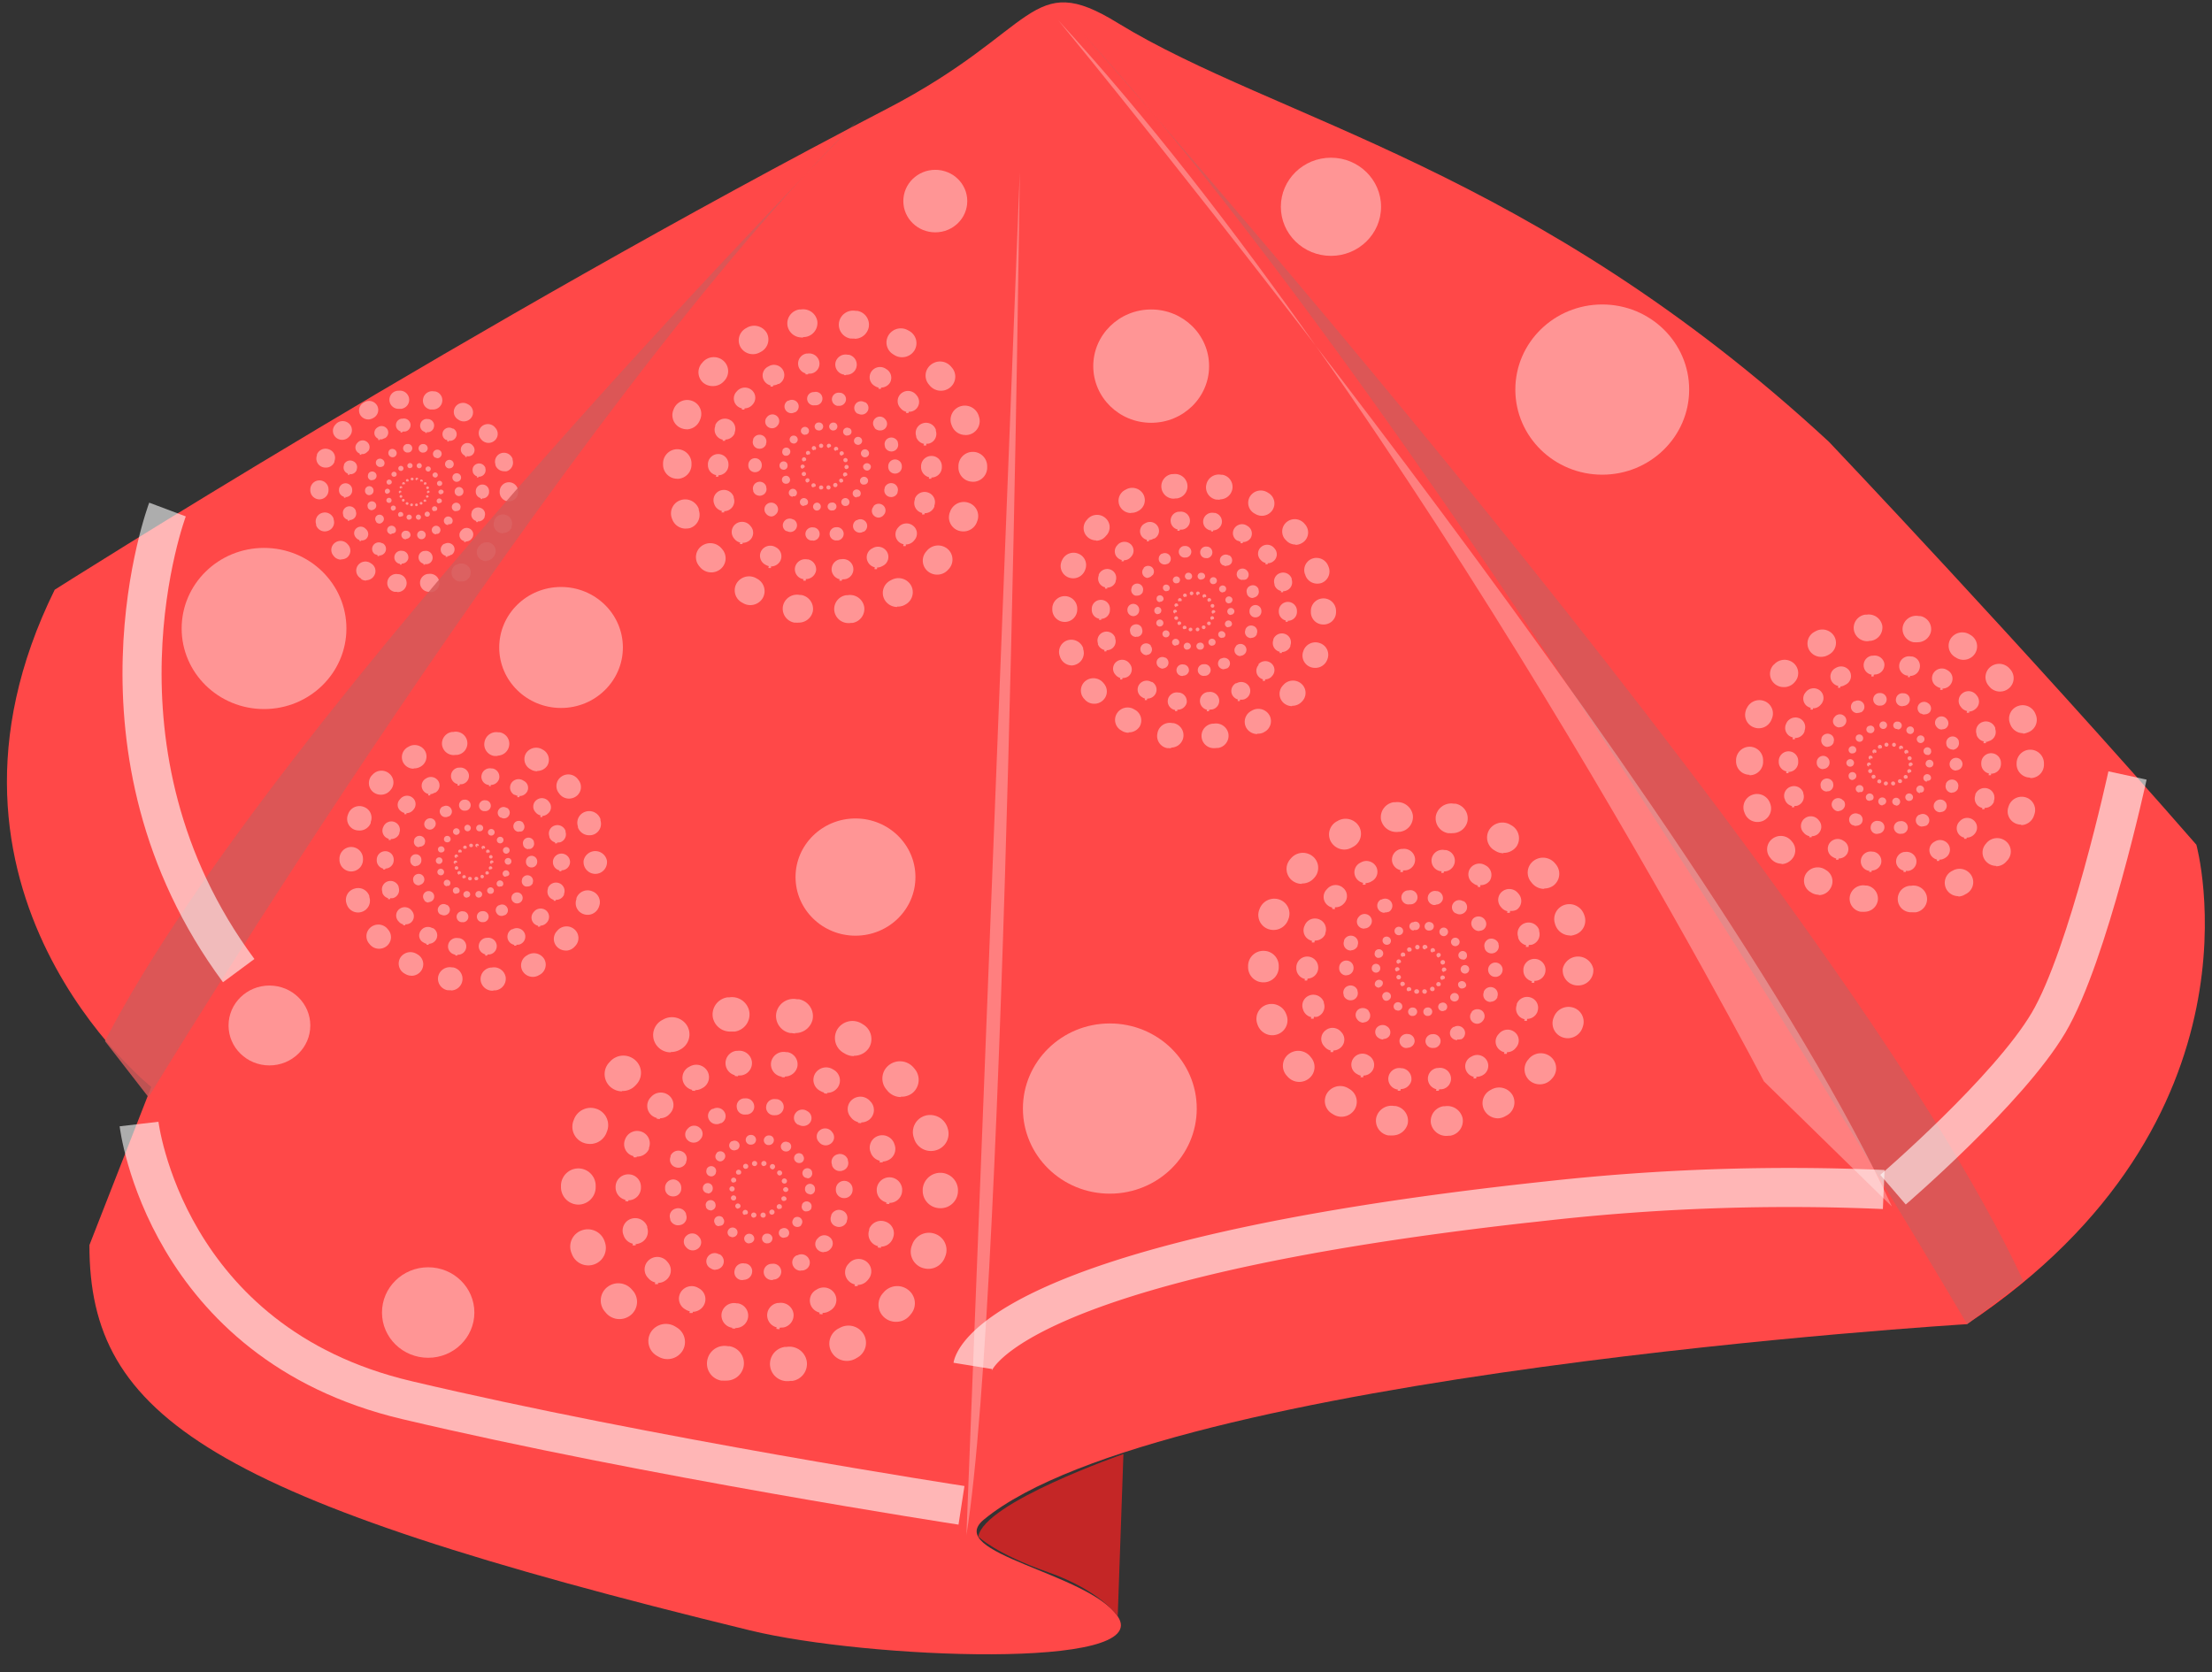 <svg xmlns="http://www.w3.org/2000/svg" viewBox="0 0 283 214"><rect x="0" y="0" width="283" height="214" fill="#333333" stroke="none"/><defs><style>.cls-1{fill:#ff4848;}.cls-2{opacity:0.7;}.cls-3{fill:#ffb6b6;}.cls-4{fill:#d65858;opacity:0.85;}.cls-5{fill:#fff;opacity:0.3;}.cls-6{fill:none;stroke:#fff;stroke-miterlimit:10;stroke-width:5px;opacity:0.6;}.cls-7{fill:#c42626;}</style></defs><g id="Layer_13" data-name="Layer 13"><path class="cls-1" d="M19.35,139.09S-12,114,7,75.46c0,0,54.06-34.34,106.59-61.6C132.84,3.85,131.74-4,143,2.94c20.16,12.36,53.15,18.57,91,53.6,0,0,25,26.32,47,51.55,0,0,9.78,35.24-29.37,61.35,0,0-103,6.26-125.75,25-5.25,4.32,13.3,6.81,17.11,12.37,4.73,6.92-32,5.46-47,1.82-69.19-16.87-84.55-27.24-84.55-49.31h0Z"/><g class="cls-2"><ellipse class="cls-3" cx="204.99" cy="49.85" rx="11.12" ry="10.89"/></g><g class="cls-2"><ellipse class="cls-3" cx="141.99" cy="141.85" rx="11.12" ry="10.89"/></g><g class="cls-2"><ellipse class="cls-3" cx="170.28" cy="26.46" rx="6.41" ry="6.28"/></g><g class="cls-2"><ellipse class="cls-3" cx="109.45" cy="112.23" rx="7.67" ry="7.5"/></g><g class="cls-2"><ellipse class="cls-3" cx="54.78" cy="167.95" rx="5.91" ry="5.79"/></g><g class="cls-2"><ellipse class="cls-3" cx="71.78" cy="82.85" rx="7.91" ry="7.74"/></g><g class="cls-2"><ellipse class="cls-3" cx="33.78" cy="80.42" rx="10.54" ry="10.31"/></g><g class="cls-2"><ellipse class="cls-3" cx="119.66" cy="25.73" rx="4.09" ry="4"/></g><g class="cls-2"><ellipse class="cls-3" cx="34.47" cy="131.22" rx="5.23" ry="5.11"/></g><g class="cls-2"><ellipse class="cls-3" cx="147.28" cy="46.85" rx="7.41" ry="7.25"/></g><g class="cls-2"><path class="cls-3" d="M185,145.35a2,2,0,0,1-1.93-1.61,1.92,1.92,0,0,1,1.62-2.19l.18,0a2,2,0,0,1,2.26,1.57,1.93,1.93,0,0,1-1.61,2.21l-.21,0A1.62,1.62,0,0,1,185,145.35Zm-6.81-.06a2.19,2.19,0,0,1-.36,0l-.21,0a1.92,1.92,0,0,1-1.55-2.25,2,2,0,0,1,2.29-1.52l.17,0a1.92,1.92,0,0,1,1.58,2.23A2,2,0,0,1,178.17,145.29Zm13.44-2.19a2,2,0,0,1-1.71-1,1.9,1.9,0,0,1,.75-2.61l.15-.08a2,2,0,0,1,2.68.7,1.91,1.91,0,0,1-.73,2.62l-.19.1A1.93,1.93,0,0,1,191.61,143.1Zm-20-.2a2,2,0,0,1-1-.27l-.18-.11a1.89,1.89,0,0,1-.67-2.63,2,2,0,0,1,2.69-.65l.15.09a1.9,1.9,0,0,1,.7,2.62A2,2,0,0,1,171.59,142.9ZM197,138.75a2,2,0,0,1-1.28-.46,1.91,1.91,0,0,1-.2-2.71.69.69,0,0,0,.11-.13,2,2,0,0,1,2.76-.23,1.9,1.9,0,0,1,.24,2.71l-.14.16A2,2,0,0,1,197,138.75Zm-30.78-.31a2,2,0,0,1-1.51-.7l-.14-.16a1.88,1.88,0,0,1,.29-2.69,2,2,0,0,1,2.76.28l.11.14a1.88,1.88,0,0,1-.26,2.69A2,2,0,0,1,166.25,138.44Zm34.37-5.59a2,2,0,0,1-.69-.12,1.91,1.91,0,0,1-1.15-2.47l.07-.17a2,2,0,0,1,2.51-1.14,1.9,1.9,0,0,1,1.16,2.46,1.18,1.18,0,0,1-.07.2A2,2,0,0,1,200.62,132.85Zm-37.83-.38a2,2,0,0,1-1.84-1.28,1.18,1.18,0,0,1-.07-.2,1.9,1.9,0,0,1,1.22-2.43,2,2,0,0,1,2.48,1.19l.06.16a1.91,1.91,0,0,1-1.19,2.45A2.17,2.17,0,0,1,162.79,132.47Zm39.11-6.37h0a1.93,1.93,0,0,1-1.94-1.93V124a2,2,0,0,1,3.92,0v.21A1.93,1.93,0,0,1,201.9,126.1Zm-40.25-.4h0a1.94,1.94,0,0,1-1.94-1.94v-.21a1.94,1.94,0,0,1,2-1.88h0a1.93,1.93,0,0,1,1.92,2v.17A1.94,1.94,0,0,1,161.65,125.7Zm39.24-6a2,2,0,0,1-1.86-1.32.75.75,0,0,1-.05-.16,1.9,1.9,0,0,1,1.22-2.43,2,2,0,0,1,2.48,1.2,1.18,1.18,0,0,1,.07.2,1.9,1.9,0,0,1-1.25,2.42A2.15,2.15,0,0,1,200.89,119.73ZM162.94,119a2.09,2.09,0,0,1-.69-.12,1.91,1.91,0,0,1-1.14-2.47l.08-.2a2,2,0,0,1,2.53-1.09,1.9,1.9,0,0,1,1.12,2.48l-.06.16A2,2,0,0,1,162.94,119Zm34.62-5.26A2,2,0,0,1,196,113l-.11-.14a1.88,1.88,0,0,1,.29-2.69,2,2,0,0,1,2.75.28l.14.17a1.89,1.89,0,0,1-.32,2.69A2,2,0,0,1,197.56,113.69Zm-31-.64a2,2,0,0,1-1.28-.46,1.89,1.89,0,0,1-.2-2.71l.14-.16a2,2,0,0,1,2.77-.16,1.89,1.89,0,0,1,.17,2.7l-.12.13A2,2,0,0,1,166.53,113.05Zm25.79-3.92a2,2,0,0,1-1-.28l-.15-.09a1.9,1.9,0,0,1-.67-2.63,2,2,0,0,1,2.69-.66,1.18,1.18,0,0,0,.19.11,1.9,1.9,0,0,1,.64,2.64A2,2,0,0,1,192.32,109.13ZM172,108.71a2,2,0,0,1-1.72-1,1.9,1.9,0,0,1,.76-2.61l.18-.1a2,2,0,0,1,2.66.76,1.89,1.89,0,0,1-.77,2.6l-.16.09A2,2,0,0,1,172,108.71Zm13.83-2.1a1.87,1.87,0,0,1-.4,0l-.17,0a1.92,1.92,0,0,1-1.55-2.25,2,2,0,0,1,2.29-1.52l.22,0a1.91,1.91,0,0,1,1.52,2.26A1.94,1.94,0,0,1,185.8,106.61Zm-7.21-.15a2,2,0,0,1-1.94-1.61,1.94,1.94,0,0,1,1.63-2.2l.22,0a2,2,0,0,1,2.22,1.62,1.92,1.92,0,0,1-1.65,2.17l-.17,0A1.67,1.67,0,0,1,178.59,106.46Z"/><path class="cls-3" d="M184.09,139.41a1.41,1.41,0,0,1-1.39-1.17,1.38,1.38,0,0,1,1.17-1.58l.12,0a1.41,1.41,0,0,1,1.63,1.13,1.37,1.37,0,0,1-1.15,1.59l-.16,0Zm-4.92,0a1.07,1.07,0,0,1-.25,0l-.16,0a1.39,1.39,0,0,1-1.12-1.62,1.41,1.41,0,0,1,1.66-1.1l.12,0a1.39,1.39,0,0,1,1.14,1.61A1.41,1.41,0,0,1,179.17,139.36Zm9.7-1.58a1.43,1.43,0,0,1-1.23-.71,1.36,1.36,0,0,1,.54-1.88l.11-.06a1.42,1.42,0,0,1,1.93.51,1.37,1.37,0,0,1-.52,1.89l-.14.07A1.42,1.42,0,0,1,188.87,137.78Zm-14.45-.15a1.4,1.4,0,0,1-.71-.19l-.14-.08a1.36,1.36,0,0,1-.48-1.89A1.43,1.43,0,0,1,175,135l.11.07a1.36,1.36,0,0,1,.5,1.89A1.4,1.4,0,0,1,174.42,137.63Zm18.37-3a1.43,1.43,0,0,1-.93-.34,1.36,1.36,0,0,1-.14-2l.08-.09a1.44,1.44,0,0,1,2-.17A1.36,1.36,0,0,1,194,134l-.1.12A1.42,1.42,0,0,1,192.79,134.64Zm-22.22-.22a1.4,1.4,0,0,1-1.09-.51l-.1-.11a1.37,1.37,0,0,1,.21-2,1.43,1.43,0,0,1,2,.21l.08.09a1.37,1.37,0,0,1-.19,1.95A1.44,1.44,0,0,1,170.57,134.42Zm24.8-4a1.41,1.41,0,0,1-.49-.09,1.37,1.37,0,0,1-.83-1.78l0-.12a1.42,1.42,0,0,1,1.81-.82,1.37,1.37,0,0,1,.84,1.77s0,.1-.05.15A1.42,1.42,0,0,1,195.37,130.38Zm-27.29-.27a1.43,1.43,0,0,1-1.34-.92.88.88,0,0,0-.05-.15,1.39,1.39,0,0,1,.88-1.76,1.43,1.43,0,0,1,1.8.87s0,.07,0,.11a1.38,1.38,0,0,1-.86,1.77A1.6,1.6,0,0,1,168.08,130.11Zm28.22-4.6h0a1.4,1.4,0,0,1-1.4-1.39V124a1.42,1.42,0,0,1,2.83,0v.15A1.39,1.39,0,0,1,196.3,125.51Zm-29.05-.29h0a1.4,1.4,0,0,1-1.4-1.4v-.15a1.4,1.4,0,0,1,1.41-1.35h0a1.4,1.4,0,0,1,1.39,1.41v.12A1.4,1.4,0,0,1,167.25,125.22Zm28.32-4.31a1.41,1.41,0,0,1-1.34-1s0-.08,0-.11a1.38,1.38,0,0,1,.88-1.76,1.43,1.43,0,0,1,1.8.86.88.88,0,0,0,0,.15,1.39,1.39,0,0,1-.91,1.75A1.61,1.61,0,0,1,195.57,120.91Zm-27.39-.56a1.41,1.41,0,0,1-.49-.09,1.37,1.37,0,0,1-.83-1.78l.06-.14a1.41,1.41,0,0,1,1.83-.79,1.37,1.37,0,0,1,.8,1.79l0,.12A1.42,1.42,0,0,1,168.18,120.35Zm25-3.8a1.4,1.4,0,0,1-1.11-.52l-.08-.1a1.36,1.36,0,0,1,.21-1.94,1.44,1.44,0,0,1,2,.2l.1.12a1.38,1.38,0,0,1-.23,2A1.43,1.43,0,0,1,193.17,116.55Zm-22.4-.46a1.46,1.46,0,0,1-.92-.33,1.36,1.36,0,0,1-.15-2l.11-.12a1.43,1.43,0,0,1,2-.12,1.36,1.36,0,0,1,.13,2l-.09.09A1.39,1.39,0,0,1,170.77,116.09Zm18.61-2.83a1.45,1.45,0,0,1-.74-.2l-.1-.07a1.37,1.37,0,0,1-.49-1.9,1.44,1.44,0,0,1,1.94-.47l.14.08a1.37,1.37,0,0,1,.46,1.91A1.43,1.43,0,0,1,189.38,113.26ZM174.7,113a1.41,1.41,0,0,1-1.24-.71,1.36,1.36,0,0,1,.55-1.88l.13-.07a1.43,1.43,0,0,1,1.92.55,1.37,1.37,0,0,1-.56,1.87l-.12.07A1.49,1.49,0,0,1,174.7,113Zm10-1.52-.29,0-.12,0a1.38,1.38,0,0,1-1.12-1.62,1.41,1.41,0,0,1,1.66-1.09l.15,0a1.38,1.38,0,0,1-.28,2.74Zm-5.21-.1a1.41,1.41,0,0,1-1.39-1.17,1.39,1.39,0,0,1,1.17-1.58l.16,0a1.41,1.41,0,0,1,1.6,1.17,1.37,1.37,0,0,1-1.19,1.57l-.12,0Z"/><path class="cls-3" d="M184.09,139.57a2.33,2.33,0,0,1-.37,0l.08-.32a1.36,1.36,0,0,0,.29,0Zm-4.92,0a1.33,1.33,0,0,1-.28,0h-.08l.06-.32H179a.82.82,0,0,0,.22,0Zm9.7-1.58a1.47,1.47,0,0,1-.36,0l.07-.32a1.55,1.55,0,0,0,.29,0Zm-14.45-.15a1.55,1.55,0,0,1-.37,0l.08-.31a1.43,1.43,0,0,0,.29,0Zm18.37-3a1.5,1.5,0,0,1-.37,0l.08-.31a1.36,1.36,0,0,0,.29,0Zm-22.22-.22a2.2,2.2,0,0,1-.36,0l.07-.32a1.43,1.43,0,0,0,.29,0Zm24.8-4a1.47,1.47,0,0,1-.36,0l.07-.31.29,0Zm-27.29-.27a2.21,2.21,0,0,1-.37,0l.08-.32a1.36,1.36,0,0,0,.29,0Zm28.22-4.6h0a1.47,1.47,0,0,1-.36,0l.08-.31a1.33,1.33,0,0,0,.28,0Zm-29.05-.29h0a1.32,1.32,0,0,1-.34,0L167,125a.86.86,0,0,0,.28,0Zm28.32-4.3a1.64,1.64,0,0,1-.37,0l.08-.31a1.43,1.43,0,0,0,.29,0Zm-27.39-.57a1.47,1.47,0,0,1-.36,0l.07-.32a1,1,0,0,0,.29,0Zm25-3.79a2.33,2.33,0,0,1-.37,0l.08-.32a1.36,1.36,0,0,0,.29,0Zm-22.4-.46a1.49,1.49,0,0,1-.36-.05l.07-.31.29,0Zm18.61-2.83a1.49,1.49,0,0,1-.36-.05l.07-.31.29,0Zm-14.68-.31a1.5,1.5,0,0,1-.37,0l.08-.31a1.36,1.36,0,0,0,.29,0Zm10-1.51a1.17,1.17,0,0,1-.32,0h0l.06-.32h.05l.25,0Zm-5.21-.11a1.47,1.47,0,0,1-.36,0l.07-.32a1.55,1.55,0,0,0,.29,0Z"/><path class="cls-3" d="M182.25,127.15a.28.28,0,0,1-.28-.24.27.27,0,0,1,.24-.32h0a.3.3,0,0,1,.34.24.29.29,0,0,1-.24.33h-.08Zm-1,0h-.08a.28.28,0,0,1-.23-.33.29.29,0,0,1,.34-.23h0a.28.28,0,0,1,0,.56Zm2-.32a.3.3,0,0,1-.26-.15.28.28,0,0,1,.12-.38l0,0a.29.29,0,0,1,.4.11.29.29,0,0,1-.11.39h0A.23.23,0,0,1,183.24,126.82Zm-3,0a.23.23,0,0,1-.14,0l0,0a.28.28,0,0,1-.1-.39.29.29,0,0,1,.4-.09h0a.27.27,0,0,1,.1.39A.29.29,0,0,1,180.26,126.79Zm3.78-.62a.3.3,0,0,1-.19-.07.28.28,0,0,1,0-.4l0,0a.3.3,0,0,1,.41,0,.29.29,0,0,1,0,.4l0,0A.26.26,0,0,1,184,126.17Zm-4.57,0a.28.28,0,0,1-.22-.11l0,0a.27.27,0,0,1,0-.4.3.3,0,0,1,.41,0v0a.28.28,0,0,1,0,.4A.28.28,0,0,1,179.47,126.13Zm5.11-.83-.11,0a.29.29,0,0,1-.17-.37v0a.3.3,0,0,1,.38-.17.27.27,0,0,1,.17.36v0A.29.29,0,0,1,184.58,125.3Zm-5.62-.06a.29.29,0,0,1-.28-.19v0a.28.28,0,0,1,.18-.36.29.29,0,0,1,.37.18v0a.28.28,0,0,1-.18.36Zm5.81-.95h0a.28.28,0,0,1-.29-.28v0a.29.29,0,0,1,.58,0v0A.28.28,0,0,1,184.77,124.29Zm-6-.06h0a.27.27,0,0,1-.28-.28v0a.28.28,0,0,1,.29-.27h0a.29.29,0,0,1,.29.29v0A.28.28,0,0,1,178.79,124.23Zm5.83-.88a.3.3,0,0,1-.28-.2v0a.28.28,0,0,1,.18-.36.28.28,0,0,1,.37.17v0a.28.28,0,0,1-.18.36Zm-5.64-.12a.16.16,0,0,1-.1,0,.27.27,0,0,1-.17-.36v0a.29.29,0,0,1,.37-.17.29.29,0,0,1,.17.37v0A.28.28,0,0,1,179,123.23Zm5.14-.78a.31.31,0,0,1-.23-.11v0a.29.29,0,0,1,0-.4.3.3,0,0,1,.41,0l0,0a.29.29,0,0,1-.23.46Zm-4.61-.1a.33.33,0,0,1-.19-.06.3.3,0,0,1,0-.41l0,0a.3.3,0,0,1,.41,0,.29.29,0,0,1,0,.41l0,0A.31.31,0,0,1,179.51,122.35Zm3.83-.58a.28.28,0,0,1-.15,0h0a.28.28,0,0,1-.1-.39.29.29,0,0,1,.4-.1h0a.29.29,0,0,1,.09.4A.3.3,0,0,1,183.34,121.77Zm-3-.06a.27.27,0,0,1-.25-.15.27.27,0,0,1,.11-.38l0,0a.31.31,0,0,1,.4.11.28.28,0,0,1-.12.39h0A.23.23,0,0,1,180.32,121.71Zm2.05-.31h-.08a.29.29,0,1,1,.11-.56h0a.29.29,0,0,1,.23.34A.3.3,0,0,1,182.37,121.4Zm-1.07,0a.29.29,0,0,1,0-.57h0a.29.29,0,0,1,.33.24.3.3,0,0,1-.25.33h-.07Z"/><path class="cls-3" d="M182.68,130a.54.54,0,0,1-.08-1.08h0a.54.54,0,1,1,.19,1.07h-.15Zm-1.92,0h-.16a.55.55,0,0,1-.44-.64.56.56,0,0,1,.65-.43h.05a.54.54,0,0,1,.44.63A.56.56,0,0,1,180.76,130Zm3.79-.62a.55.55,0,0,1-.48-.28.54.54,0,0,1,.21-.74l.05,0a.55.55,0,0,1,.75.2.54.54,0,0,1-.2.74l-.06,0A.5.5,0,0,1,184.55,129.38Zm-5.65-.06a.55.55,0,0,1-.28-.07l-.05,0a.53.53,0,0,1-.19-.75.56.56,0,0,1,.76-.18l0,0a.54.54,0,0,1,.2.74A.55.55,0,0,1,178.9,129.32Zm7.19-1.17a.58.58,0,0,1-.37-.13.53.53,0,0,1-.05-.76l0,0a.56.56,0,0,1,.78-.07.55.55,0,0,1,.07.77l0,0A.55.55,0,0,1,186.09,128.15Zm-8.7-.09a.52.52,0,0,1-.42-.19l0-.05a.52.52,0,0,1,.08-.76.56.56,0,0,1,.78.08l0,0a.53.53,0,0,1-.08.76A.55.55,0,0,1,177.39,128.06Zm9.71-1.58a.69.69,0,0,1-.2,0,.54.54,0,0,1-.32-.7l0,0a.55.55,0,0,1,1,.37l0,0A.56.56,0,0,1,187.1,126.48Zm-10.68-.1a.56.56,0,0,1-.53-.36l0-.06a.55.55,0,0,1,1-.35l0,0a.55.55,0,0,1-.34.7A.57.57,0,0,1,176.42,126.38Zm11-1.8h0a.55.55,0,0,1-.55-.55v0a.55.55,0,0,1,.55-.54.54.54,0,0,1,.55.54V124A.55.55,0,0,1,187.46,124.58Zm-11.37-.12h0a.54.54,0,0,1-.55-.54v-.06a.54.54,0,0,1,.55-.53h0a.55.55,0,0,1,.54.55v.05A.55.55,0,0,1,176.09,124.46Zm11.09-1.68a.56.56,0,0,1-.53-.37l0,0a.55.55,0,0,1,.35-.69.56.56,0,0,1,.7.34l0,.06a.53.53,0,0,1-.35.68Zm-10.72-.22a.48.48,0,0,1-.2,0,.53.53,0,0,1-.32-.69l0-.06a.56.56,0,0,1,.72-.31.54.54,0,0,1,.31.7v0A.58.58,0,0,1,176.46,122.56Zm9.78-1.49a.57.57,0,0,1-.44-.2l0,0a.54.54,0,0,1,.08-.76.56.56,0,0,1,.78.08l0,0a.53.53,0,0,1-.09.76A.6.6,0,0,1,186.24,121.07Zm-8.77-.18a.54.54,0,0,1-.42-.89l0,0a.57.57,0,0,1,.78,0,.54.54,0,0,1,0,.77l0,0A.54.54,0,0,1,177.47,120.89Zm7.28-1.1a.57.57,0,0,1-.29-.09l0,0a.54.54,0,0,1-.19-.74.56.56,0,0,1,.76-.19l0,0a.54.54,0,0,1,.19.75A.59.59,0,0,1,184.75,119.79Zm-5.74-.12a.55.55,0,0,1-.49-.28.54.54,0,0,1,.22-.74l0,0a.57.57,0,0,1,.75.22.53.53,0,0,1-.22.73l0,0A.68.68,0,0,1,179,119.67Zm3.9-.6h-.16a.54.54,0,0,1-.44-.63A.56.56,0,0,1,183,118H183a.54.54,0,0,1,.43.64A.54.54,0,0,1,182.91,119.07Zm-2,0a.55.55,0,0,1-.55-.46.53.53,0,0,1,.46-.61h.06A.54.54,0,1,1,181,119h-.13Z"/><path class="cls-3" d="M183.29,134.1a.92.92,0,0,1-.91-.76.91.91,0,0,1,.77-1l.08,0a.92.92,0,0,1,1.07.75.9.9,0,0,1-.76,1l-.1,0Zm-3.22,0-.17,0-.1,0a.92.92,0,0,1-.74-1.06.94.94,0,0,1,1.09-.72l.08,0a.91.91,0,0,1,.75,1A.92.92,0,0,1,180.07,134.07Zm6.36-1a1,1,0,0,1-.81-.46.9.9,0,0,1,.36-1.24l.07,0a.94.94,0,0,1,1.27.34.9.9,0,0,1-.35,1.24l-.08,0A1.07,1.07,0,0,1,186.43,133Zm-9.48-.09a.9.9,0,0,1-.47-.13l-.09-.05a.9.9,0,0,1-.31-1.25,1,1,0,0,1,1.27-.31l.07.05a.89.89,0,0,1,.33,1.24A.92.92,0,0,1,177,132.94ZM189,131a.91.91,0,0,1-.6-.22.9.9,0,0,1-.1-1.28l0-.06a1,1,0,0,1,1.31-.11.9.9,0,0,1,.11,1.28l-.07.08A.91.91,0,0,1,189,131Zm-14.57-.14a1,1,0,0,1-.72-.33l-.06-.08a.89.89,0,0,1,.13-1.28,1,1,0,0,1,1.31.14l0,.06a.9.9,0,0,1-.12,1.28A1,1,0,0,1,174.43,130.83Zm16.27-2.65a1,1,0,0,1-.33-.06.9.9,0,0,1-.54-1.17l0-.08a.94.94,0,0,1,1.19-.54.91.91,0,0,1,.55,1.17l0,.09A.93.93,0,0,1,190.7,128.18ZM172.79,128a.94.94,0,0,1-.88-.61l0-.09a.89.89,0,0,1,.58-1.15.93.93,0,0,1,1.18.56l0,.08a.91.91,0,0,1-.56,1.16A1.12,1.12,0,0,1,172.79,128Zm18.52-3h0a.91.91,0,0,1-.92-.91V124a.93.93,0,0,1,1.85,0v.09A.91.91,0,0,1,191.31,125Zm-19.06-.19h0a.91.91,0,0,1-.92-.92v-.09a.92.92,0,0,1,.93-.89h0a.92.92,0,0,1,.91.92v.09A.91.91,0,0,1,172.25,124.79ZM190.83,122a.92.92,0,0,1-.88-.63l0-.07a.91.91,0,0,1,.58-1.16,1,1,0,0,1,1.18.57l0,.1a.9.9,0,0,1-.59,1.14A1,1,0,0,1,190.83,122Zm-18-.37a1,1,0,0,1-.33-.06.9.9,0,0,1-.54-1.17l0-.09a.93.93,0,0,1,1.2-.52.9.9,0,0,1,.53,1.17l0,.08A.94.94,0,0,1,172.86,121.6Zm16.39-2.49a1,1,0,0,1-.73-.35l-.05-.06a.9.9,0,0,1,.14-1.28,1,1,0,0,1,1.31.14l.06.08a.89.89,0,0,1-.15,1.27A1,1,0,0,1,189.25,119.11Zm-14.69-.31a.94.94,0,0,1-.61-.22.89.89,0,0,1-.09-1.28l.06-.07a.94.94,0,0,1,1.31-.08.89.89,0,0,1,.08,1.28l-.05.06A.91.91,0,0,1,174.56,118.8ZM186.77,117a.87.87,0,0,1-.49-.14l-.07,0a.88.88,0,0,1-.31-1.24.93.93,0,0,1,1.27-.31l.09,0a.9.9,0,0,1,.3,1.25A1,1,0,0,1,186.77,117Zm-9.64-.2a.94.94,0,0,1-.81-.47.89.89,0,0,1,.36-1.23l.09,0a.93.93,0,0,1,1.25.36.89.89,0,0,1-.36,1.23l-.08,0A.92.92,0,0,1,177.13,116.75Zm6.55-1h-.19l-.08,0a.9.9,0,0,1-.73-1.06.92.92,0,0,1,1.08-.72l.1,0a.91.91,0,0,1,.73,1.07A.92.92,0,0,1,183.68,115.75Zm-3.41-.07a.9.9,0,0,1-.15-1.8h.1a.91.91,0,1,1,.28,1.79h-.23Z"/></g><g class="cls-2"><path class="cls-3" d="M155.41,95.73a1.57,1.57,0,0,1-.25-3.13l.14,0a1.61,1.61,0,0,1,1.86,1.29,1.58,1.58,0,0,1-1.32,1.82l-.17,0A1.18,1.18,0,0,1,155.41,95.73Zm-5.6,0a1.43,1.43,0,0,1-.29,0l-.18,0a1.57,1.57,0,0,1-1.27-1.84A1.6,1.6,0,0,1,150,92.53l.14,0a1.58,1.58,0,0,1-.28,3.13Zm11.05-1.8a1.63,1.63,0,0,1-1.41-.8,1.57,1.57,0,0,1,.62-2.15l.12-.07a1.64,1.64,0,0,1,2.2.58,1.56,1.56,0,0,1-.59,2.15l-.16.09A1.59,1.59,0,0,1,160.86,93.88Zm-16.46-.17a1.66,1.66,0,0,1-.81-.21l-.15-.09a1.55,1.55,0,0,1-.55-2.16,1.61,1.61,0,0,1,2.2-.54l.13.07a1.56,1.56,0,0,1,.57,2.16A1.61,1.61,0,0,1,144.4,93.71Zm20.91-3.4a1.67,1.67,0,0,1-1.05-.38,1.56,1.56,0,0,1-.16-2.23l.09-.1a1.63,1.63,0,0,1,2.27-.19,1.55,1.55,0,0,1,.19,2.22l-.12.13A1.62,1.62,0,0,1,165.31,90.31ZM140,90.05a1.58,1.58,0,0,1-1.24-.57l-.12-.13a1.57,1.57,0,0,1,.24-2.22,1.65,1.65,0,0,1,2.27.24l.09.11a1.54,1.54,0,0,1-.22,2.21A1.57,1.57,0,0,1,140,90.05Zm28.24-4.59a1.63,1.63,0,0,1-.57-.1,1.57,1.57,0,0,1-.94-2l.05-.14a1.63,1.63,0,0,1,2.07-.93,1.57,1.57,0,0,1,1,2l-.06.16A1.62,1.62,0,0,1,168.26,85.46Zm-31.08-.31a1.61,1.61,0,0,1-1.52-1.05l-.06-.17a1.56,1.56,0,0,1,1-2,1.62,1.62,0,0,1,2,1s0,.09,0,.13a1.58,1.58,0,0,1-1,2A1.7,1.7,0,0,1,137.18,85.15Zm32.14-5.24h0a1.58,1.58,0,0,1-1.59-1.59v-.14a1.61,1.61,0,0,1,3.22,0v.17A1.58,1.58,0,0,1,169.32,79.91Zm-33.08-.33h0A1.59,1.59,0,0,1,134.63,78v-.17a1.6,1.6,0,0,1,1.61-1.55h0a1.6,1.6,0,0,1,1.58,1.61V78A1.59,1.59,0,0,1,136.24,79.58Zm32.24-4.9A1.6,1.6,0,0,1,167,73.59s0-.08-.05-.13a1.56,1.56,0,0,1,1-2,1.62,1.62,0,0,1,2,1l.06.16a1.58,1.58,0,0,1-1,2A1.81,1.81,0,0,1,168.48,74.68ZM137.3,74a1.63,1.63,0,0,1-.57-.1,1.57,1.57,0,0,1-.94-2c0-.06.05-.11.07-.17a1.61,1.61,0,0,1,2.08-.89,1.56,1.56,0,0,1,.92,2l-.05.13A1.62,1.62,0,0,1,137.3,74Zm28.45-4.32a1.61,1.61,0,0,1-1.26-.6L164.4,69a1.56,1.56,0,0,1,.24-2.22,1.63,1.63,0,0,1,2.26.24l.11.13a1.56,1.56,0,0,1-.26,2.22A1.7,1.7,0,0,1,165.75,69.72Zm-25.5-.53a1.65,1.65,0,0,1-1.05-.38,1.54,1.54,0,0,1-.17-2.22l.12-.14a1.63,1.63,0,0,1,2.27-.13,1.54,1.54,0,0,1,.14,2.22l-.09.1A1.6,1.6,0,0,1,140.25,69.19ZM161.44,66a1.6,1.6,0,0,1-.84-.24l-.13-.07a1.56,1.56,0,0,1-.55-2.16,1.63,1.63,0,0,1,2.21-.54l.15.09a1.56,1.56,0,0,1,.53,2.17A1.62,1.62,0,0,1,161.44,66Zm-16.73-.35a1.61,1.61,0,0,1-1.4-.8,1.56,1.56,0,0,1,.62-2.15l.15-.08a1.63,1.63,0,0,1,2.19.62,1.56,1.56,0,0,1-.64,2.14l-.13.07A1.6,1.6,0,0,1,144.71,65.62Zm11.37-1.72a1.17,1.17,0,0,1-.32,0l-.14,0A1.58,1.58,0,0,1,154.34,62a1.62,1.62,0,0,1,1.89-1.25l.17,0a1.58,1.58,0,0,1,1.26,1.86A1.62,1.62,0,0,1,156.08,63.9Zm-5.92-.12a1.58,1.58,0,0,1-.25-3.14l.17,0A1.6,1.6,0,0,1,151.91,62a1.57,1.57,0,0,1-1.36,1.78l-.14,0Z"/><path class="cls-3" d="M154.68,90.85a1.16,1.16,0,0,1-1.15-1,1.14,1.14,0,0,1,1-1.3l.1,0a1.17,1.17,0,0,1,1.34.93,1.13,1.13,0,0,1-.95,1.31l-.13,0Zm-4,0-.21,0-.13,0a1.13,1.13,0,0,1-.92-1.33,1.16,1.16,0,0,1,1.36-.9l.1,0a1.14,1.14,0,0,1,.94,1.32A1.17,1.17,0,0,1,150.64,90.81Zm8-1.3a1.18,1.18,0,0,1-1-.58,1.13,1.13,0,0,1,.45-1.55l.09,0a1.18,1.18,0,0,1,1.59.42,1.14,1.14,0,0,1-.43,1.55l-.11.06A1.18,1.18,0,0,1,158.61,89.51Zm-11.88-.12a1.16,1.16,0,0,1-.59-.16l-.1-.06a1.13,1.13,0,0,1-.4-1.56,1.17,1.17,0,0,1,1.59-.39l.09,0a1.13,1.13,0,0,1,.42,1.56A1.18,1.18,0,0,1,146.73,89.39Zm15.1-2.46a1.15,1.15,0,0,1-.76-.28,1.11,1.11,0,0,1-.12-1.6L161,85a1.18,1.18,0,0,1,1.64-.13,1.12,1.12,0,0,1,.14,1.6.39.39,0,0,0-.08.1A1.18,1.18,0,0,1,161.83,86.93Zm-18.26-.18a1.15,1.15,0,0,1-.9-.42l-.08-.09a1.13,1.13,0,0,1,.17-1.6,1.18,1.18,0,0,1,1.64.17l.06.08a1.12,1.12,0,0,1-.15,1.6A1.21,1.21,0,0,1,143.57,86.75ZM164,83.43a1.18,1.18,0,0,1-.41-.07,1.14,1.14,0,0,1-.68-1.47l0-.09a1.17,1.17,0,0,1,1.49-.68,1.13,1.13,0,0,1,.69,1.46s0,.08,0,.11A1.17,1.17,0,0,1,164,83.43Zm-22.43-.23a1.17,1.17,0,0,1-1.1-.75s0-.08,0-.12a1.14,1.14,0,0,1,.73-1.45,1.17,1.17,0,0,1,1.47.71l0,.1a1.13,1.13,0,0,1-.7,1.45A1.32,1.32,0,0,1,141.52,83.2Zm23.19-3.77h0a1.16,1.16,0,0,1-1.15-1.15v-.1a1.16,1.16,0,0,1,2.32,0v.12A1.14,1.14,0,0,1,164.71,79.43Zm-23.87-.24h0A1.15,1.15,0,0,1,139.68,78v-.13a1.15,1.15,0,0,1,1.16-1.11h0A1.14,1.14,0,0,1,142,78v.11A1.14,1.14,0,0,1,140.84,79.19Zm23.27-3.54a1.15,1.15,0,0,1-1.1-.78l0-.1a1.13,1.13,0,0,1,.72-1.44,1.17,1.17,0,0,1,1.48.71.56.56,0,0,0,0,.12,1.13,1.13,0,0,1-.74,1.43A1.19,1.19,0,0,1,164.11,75.65Zm-22.5-.46a1.15,1.15,0,0,1-.41-.08,1.12,1.12,0,0,1-.68-1.46l0-.12a1.18,1.18,0,0,1,1.5-.65,1.14,1.14,0,0,1,.66,1.48l0,.09A1.14,1.14,0,0,1,141.61,75.19Zm20.53-3.12a1.18,1.18,0,0,1-.91-.43l-.07-.08a1.12,1.12,0,0,1,.18-1.6,1.17,1.17,0,0,1,1.63.17l.08.1a1.11,1.11,0,0,1-.19,1.59A1.15,1.15,0,0,1,162.14,72.07Zm-18.41-.38a1.15,1.15,0,0,1-.75-.28,1.11,1.11,0,0,1-.12-1.6l.08-.1a1.19,1.19,0,0,1,1.64-.1,1.12,1.12,0,0,1,.1,1.61l-.06.07A1.16,1.16,0,0,1,143.73,71.69ZM159,69.36a1.13,1.13,0,0,1-.61-.17l-.09,0a1.11,1.11,0,0,1-.39-1.56,1.17,1.17,0,0,1,1.59-.39l.11.07a1.12,1.12,0,0,1,.38,1.56A1.16,1.16,0,0,1,159,69.36ZM147,69.11a1.18,1.18,0,0,1-1-.58,1.12,1.12,0,0,1,.45-1.54l.11-.06a1.17,1.17,0,0,1,1.58.45,1.12,1.12,0,0,1-.46,1.54l-.1,0A1.14,1.14,0,0,1,147,69.11Zm8.2-1.24a.91.91,0,0,1-.23,0h-.1a1.14,1.14,0,0,1-.92-1.34,1.16,1.16,0,0,1,1.36-.9l.12,0A1.13,1.13,0,0,1,156.3,67,1.16,1.16,0,0,1,155.16,67.87Zm-4.27-.09a1.15,1.15,0,0,1-1.15-1,1.14,1.14,0,0,1,1-1.3l.13,0a1.16,1.16,0,0,1,1.32,1,1.14,1.14,0,0,1-1,1.29l-.1,0Z"/><path class="cls-3" d="M154.68,91a1,1,0,0,1-.3,0l.06-.26a1,1,0,0,0,.24,0Zm-4.05,0-.23,0h-.06l0-.26h.24Zm8-1.3a1.53,1.53,0,0,1-.3,0l.06-.26a1,1,0,0,0,.24,0Zm-11.88-.12a1.53,1.53,0,0,1-.3,0l.06-.26a1,1,0,0,0,.24,0Zm15.1-2.46a1.55,1.55,0,0,1-.31,0l.07-.26a1,1,0,0,0,.24,0Zm-18.26-.18a1,1,0,0,1-.3,0l.06-.25.24,0ZM164,83.56a1.53,1.53,0,0,1-.3,0l.06-.26a1,1,0,0,0,.24,0Zm-22.43-.22a1,1,0,0,1-.3,0l.06-.26a1,1,0,0,0,.24,0Zm23.19-3.78h0a1.43,1.43,0,0,1-.29,0l.06-.26.23,0Zm-23.87-.24h0a1.33,1.33,0,0,1-.28,0l.06-.26.23,0Zm23.27-3.54a1.53,1.53,0,0,1-.3,0l.07-.26a.85.85,0,0,0,.23,0Zm-22.5-.46a1.45,1.45,0,0,1-.3,0l.06-.26.24,0Zm20.53-3.12a1.53,1.53,0,0,1-.3,0l.06-.26a1,1,0,0,0,.24,0Zm-18.41-.38a1.53,1.53,0,0,1-.3,0l.07-.26a.85.85,0,0,0,.23,0ZM159,69.5a1,1,0,0,1-.3,0l.06-.26a1,1,0,0,0,.24,0ZM147,69.25a1,1,0,0,1-.3,0l.06-.26a1,1,0,0,0,.24,0Zm8.2-1.25-.26,0h0l.06-.26h0a.75.75,0,0,0,.21,0Zm-4.27-.09a1.55,1.55,0,0,1-.31,0l.07-.26a.93.93,0,0,0,.24,0Z"/><path class="cls-3" d="M153.17,80.78a.24.24,0,0,1,0-.47h0a.24.24,0,0,1,.28.19.24.24,0,0,1-.2.27h-.06Zm-.83,0h-.07a.23.23,0,0,1-.19-.27.24.24,0,0,1,.28-.19h0a.23.23,0,0,1,.19.27A.24.24,0,0,1,152.34,80.77ZM154,80.5a.22.22,0,0,1-.21-.12.23.23,0,0,1,.09-.32h0a.26.26,0,0,1,.33.09.24.24,0,0,1-.09.32h0A.2.2,0,0,1,154,80.5Zm-2.45,0a.27.27,0,0,1-.12,0l0,0a.23.23,0,0,1-.08-.32.24.24,0,0,1,.33-.08h0a.23.23,0,0,1,.09.32A.25.25,0,0,1,151.53,80.48Zm3.11-.51a.25.25,0,0,1-.16-.06.23.23,0,0,1,0-.33h0a.25.25,0,0,1,.34,0,.24.24,0,0,1,0,.33l0,0A.25.25,0,0,1,154.64,80Zm-3.76,0a.23.23,0,0,1-.18-.08l0,0a.23.23,0,0,1,0-.33.24.24,0,0,1,.33,0l0,0a.23.23,0,0,1,0,.33A.21.21,0,0,1,150.88,79.93Zm4.2-.68H155a.25.25,0,0,1-.14-.31v0a.24.24,0,0,1,.31-.13.23.23,0,0,1,.14.3v0A.24.24,0,0,1,155.08,79.25Zm-4.62,0a.25.25,0,0,1-.23-.15v0a.23.23,0,0,1,.15-.29.24.24,0,0,1,.31.14v0a.23.23,0,0,1-.14.3Zm4.77-.77h0a.23.23,0,0,1-.23-.24v0a.23.23,0,0,1,.23-.23.23.23,0,0,1,.24.23v0A.23.23,0,0,1,155.23,78.43Zm-4.91-.05h0a.24.24,0,0,1-.24-.24v0a.23.23,0,0,1,.24-.23h0a.24.24,0,0,1,.24.24v0A.24.24,0,0,1,150.32,78.38Zm4.79-.73a.25.25,0,0,1-.23-.16v0a.23.23,0,0,1,.15-.3.24.24,0,0,1,.3.15v0a.24.24,0,0,1-.15.3Zm-4.63-.1h-.09a.24.24,0,0,1-.14-.3v0a.24.24,0,0,1,.31-.13.23.23,0,0,1,.14.3v0A.22.22,0,0,1,150.48,77.55Zm4.22-.64a.21.21,0,0,1-.18-.09h0a.24.24,0,0,1,0-.33.25.25,0,0,1,.34,0v0a.23.23,0,0,1,0,.33A.2.2,0,0,1,154.7,76.91Zm-3.78-.08a.22.22,0,0,1-.16,0,.24.24,0,0,1,0-.33l0,0a.24.24,0,0,1,.34,0,.23.23,0,0,1,0,.33h0A.23.23,0,0,1,150.92,76.83Zm3.14-.47a.28.28,0,0,1-.12,0h0a.23.23,0,0,1-.08-.32.24.24,0,0,1,.33-.08h0a.23.23,0,0,1,.08.32A.25.25,0,0,1,154.06,76.36Zm-2.48-.06a.24.24,0,0,1-.21-.12.23.23,0,0,1,.09-.31l0,0a.24.24,0,0,1,.33.1.22.22,0,0,1-.1.31h0A.27.27,0,0,1,151.58,76.3Zm1.69-.25h-.07a.24.24,0,0,1-.19-.28.23.23,0,0,1,.28-.18h0a.24.24,0,0,1,.18.28A.24.24,0,0,1,153.27,76.05Zm-.88,0a.24.24,0,0,1,0-.47h0a.24.24,0,0,1,.27.2.23.23,0,0,1-.2.26h-.06Z"/><path class="cls-3" d="M153.52,83.13a.46.46,0,0,1-.45-.38.43.43,0,0,1,.38-.5h0a.45.45,0,1,1,.15.88h-.12Zm-1.58,0h-.13a.44.44,0,0,1-.36-.52.45.45,0,0,1,.53-.36h0a.45.45,0,0,1,.37.52A.46.46,0,0,1,151.94,83.11Zm3.12-.5a.48.48,0,0,1-.4-.23.45.45,0,0,1,.18-.61l0,0a.46.46,0,0,1,.62.17.43.43,0,0,1-.17.6l0,0A.46.46,0,0,1,155.06,82.61Zm-4.65,0a.46.46,0,0,1-.23-.06l0,0a.43.43,0,0,1-.16-.61.46.46,0,0,1,.63-.15l0,0a.43.43,0,0,1,.16.61A.44.44,0,0,1,150.41,82.56Zm5.91-1a.48.48,0,0,1-.3-.11.44.44,0,0,1-.05-.63l0,0a.46.46,0,0,1,.64,0,.43.43,0,0,1,.06.62l0,0A.46.46,0,0,1,156.32,81.6Zm-7.15-.08a.44.44,0,0,1-.35-.16l0,0a.44.44,0,0,1,.07-.63.46.46,0,0,1,.64.07l0,0a.44.44,0,0,1-.35.72Zm8-1.29a.45.45,0,0,1-.16,0,.45.45,0,0,1-.27-.57l0,0a.46.46,0,0,1,.58-.27.44.44,0,0,1,.27.57v0A.46.46,0,0,1,157.15,80.23Zm-8.78-.09a.46.46,0,0,1-.43-.3v0a.44.44,0,0,1,.28-.57.46.46,0,0,1,.58.28v0a.44.44,0,0,1-.28.56Zm9.08-1.48h0a.45.45,0,0,1-.45-.45v0a.45.45,0,0,1,.46-.44.45.45,0,0,1,.45.44v0A.45.45,0,0,1,157.45,78.66Zm-9.34-.09h0a.46.46,0,0,1-.45-.45v-.05a.46.46,0,0,1,.46-.44h0a.45.45,0,0,1,.44.46v0A.45.45,0,0,1,148.11,78.57Zm9.1-1.39a.45.45,0,0,1-.43-.3v0a.45.45,0,0,1,.28-.57.47.47,0,0,1,.58.28l0,0a.46.46,0,0,1-.29.56A.39.39,0,0,1,157.21,77.18Zm-8.8-.18a.41.41,0,0,1-.16,0,.43.43,0,0,1-.27-.57l0-.05a.46.46,0,0,1,.85.33l0,0A.45.45,0,0,1,148.41,77Zm8-1.22a.48.48,0,0,1-.36-.17l0,0a.43.43,0,0,1,.07-.62.46.46,0,0,1,.64.06l0,0a.44.44,0,0,1-.08.62A.42.42,0,0,1,156.44,75.78Zm-7.2-.15a.45.45,0,0,1-.35-.73l0,0a.47.47,0,0,1,.64,0,.44.44,0,0,1,0,.63l0,0A.45.45,0,0,1,149.24,75.63Zm6-.91a.46.46,0,0,1-.23-.06l0,0a.45.45,0,0,1-.15-.62.46.46,0,0,1,.62-.15l0,0a.44.44,0,0,1-.24.82Zm-4.72-.1a.47.47,0,0,1-.4-.22.45.45,0,0,1,.18-.61l0,0a.46.46,0,0,1,.62.17.45.45,0,0,1-.18.61l0,0A.42.42,0,0,1,150.5,74.62Zm3.21-.48h-.13a.44.44,0,0,1-.36-.52.45.45,0,0,1,.53-.35h.05a.44.44,0,0,1,.36.52A.47.47,0,0,1,153.71,74.14Zm-1.67,0a.44.44,0,0,1-.45-.37.45.45,0,0,1,.38-.51H152a.45.45,0,0,1,.51.38.43.43,0,0,1-.38.5H152Z"/><path class="cls-3" d="M154,86.49a.77.77,0,0,1-.75-.63.76.76,0,0,1,.63-.86H154a.76.76,0,0,1,.88.61.75.75,0,0,1-.62.86l-.08,0Zm-2.65,0h-.14l-.08,0a.75.75,0,0,1-.6-.87.75.75,0,0,1,.89-.59h.07a.74.74,0,0,1,.61.87A.76.76,0,0,1,151.37,86.46Zm5.23-.85a.77.77,0,0,1-.66-.38.74.74,0,0,1,.29-1l.06,0a.77.77,0,0,1,1,.27.74.74,0,0,1-.28,1l-.08,0A.69.69,0,0,1,156.6,85.61Zm-7.79-.08a.75.75,0,0,1-.38-.1l-.08-.05a.74.74,0,0,1-.26-1,.77.77,0,0,1,1-.25l.06,0a.74.74,0,0,1,.27,1A.76.76,0,0,1,148.81,85.53Zm9.9-1.61a.76.76,0,0,1-.49-.18.74.74,0,0,1-.08-1.06l0-.05a.79.79,0,0,1,1.08-.09.75.75,0,0,1,.09,1.06l-.06.06A.77.77,0,0,1,158.71,83.92Zm-12-.12a.77.77,0,0,1-.59-.28l-.06-.06a.74.74,0,0,1,.12-1,.77.77,0,0,1,1.07.11l0,.06a.73.73,0,0,1-.1,1A.78.78,0,0,1,146.74,83.8Zm13.37-2.18a.65.65,0,0,1-.27-.05.75.75,0,0,1-.45-1l0-.06a.77.77,0,0,1,1-.45.74.74,0,0,1,.45,1l0,.08A.75.75,0,0,1,160.11,81.62Zm-14.72-.15a.77.77,0,0,1-.72-.49l0-.08a.75.75,0,0,1,.48-1,.78.78,0,0,1,1,.47l0,.06a.74.74,0,0,1-.46,1A.82.82,0,0,1,145.39,81.47ZM160.61,79h0a.74.74,0,0,1-.75-.75v-.07a.76.76,0,0,1,1.52,0v.09A.75.75,0,0,1,160.61,79ZM145,78.84h0a.77.77,0,0,1-.76-.76V78a.75.75,0,0,1,.76-.73h0a.76.76,0,0,1,.75.76v.07A.76.76,0,0,1,145,78.84Zm15.27-2.32a.76.76,0,0,1-.73-.52l0-.06a.75.75,0,0,1,.48-1,.76.76,0,0,1,1,.47l0,.08a.75.75,0,0,1-.49.94A1,1,0,0,1,160.22,76.52Zm-14.77-.31a.65.65,0,0,1-.27,0,.74.74,0,0,1-.44-1l0-.07a.76.76,0,0,1,1.42.54l0,.06A.75.75,0,0,1,145.45,76.21Zm13.47-2a.77.77,0,0,1-.6-.29l0,0a.74.74,0,0,1,.11-1,.77.77,0,0,1,1.07.11l.06.07a.73.73,0,0,1-.13,1A.75.75,0,0,1,158.92,74.17Zm-12.08-.25a.76.76,0,0,1-.49-.18.74.74,0,0,1-.08-1.06l0-.06a.77.77,0,0,1,1.08-.06.74.74,0,0,1,.07,1l-.05,0A.77.77,0,0,1,146.84,73.92Zm10-1.53a.71.71,0,0,1-.4-.11l-.06,0a.74.74,0,0,1-.26-1,.78.78,0,0,1,1.05-.25l.07,0a.74.74,0,0,1,.25,1A.77.77,0,0,1,156.88,72.39ZM149,72.23a.78.78,0,0,1-.67-.38.75.75,0,0,1,.3-1l.07,0a.77.77,0,0,1,1,.3.73.73,0,0,1-.3,1l-.06,0A.71.71,0,0,1,149,72.23Zm5.38-.82a.39.39,0,0,1-.15,0h-.07a.75.75,0,0,1-.6-.87.75.75,0,0,1,.89-.59h.08a.75.75,0,0,1-.15,1.48Zm-2.8-.06a.76.76,0,0,1-.76-.63.75.75,0,0,1,.64-.85h.08a.77.77,0,0,1,.87.63.75.75,0,0,1-.65.84h-.18Z"/></g><g class="cls-2"><path class="cls-3" d="M244.63,116.73a1.7,1.7,0,0,1-.27-3.39l.16,0a1.74,1.74,0,0,1,2,1.4,1.72,1.72,0,0,1-1.43,2l-.19,0A1.27,1.27,0,0,1,244.63,116.73Zm-6.07-.06a1.72,1.72,0,0,1-.32,0l-.19,0a1.7,1.7,0,0,1-1.38-2,1.74,1.74,0,0,1,2-1.36l.16,0a1.7,1.7,0,0,1,1.4,2A1.73,1.73,0,0,1,238.56,116.67Zm12-2a1.74,1.74,0,0,1-1.53-.87,1.7,1.7,0,0,1,.67-2.33l.14-.07a1.76,1.76,0,0,1,2.38.63,1.69,1.69,0,0,1-.64,2.33l-.17.09A1.74,1.74,0,0,1,250.55,114.72Zm-17.86-.18a1.79,1.79,0,0,1-.89-.23l-.16-.1a1.69,1.69,0,0,1-.6-2.35,1.78,1.78,0,0,1,2.4-.58l.13.08a1.68,1.68,0,0,1,.62,2.34A1.73,1.73,0,0,1,232.69,114.54Zm22.7-3.69a1.77,1.77,0,0,1-1.15-.42,1.68,1.68,0,0,1-.18-2.41l.1-.12a1.78,1.78,0,0,1,2.47-.2,1.69,1.69,0,0,1,.21,2.41l-.13.14A1.74,1.74,0,0,1,255.39,110.85Zm-27.46-.28a1.77,1.77,0,0,1-1.35-.62l-.12-.15a1.68,1.68,0,0,1,.26-2.4,1.77,1.77,0,0,1,2.46.25l.1.12a1.7,1.7,0,0,1-.24,2.41A1.79,1.79,0,0,1,227.93,110.57Zm30.65-5a1.73,1.73,0,0,1-.62-.11,1.69,1.69,0,0,1-1-2.2l.05-.15a1.76,1.76,0,0,1,2.24-1,1.69,1.69,0,0,1,1,2.19l-.06.18A1.76,1.76,0,0,1,258.58,105.58Zm-33.73-.34a1.73,1.73,0,0,1-1.65-1.14,1.34,1.34,0,0,0-.07-.18,1.71,1.71,0,0,1,1.09-2.17,1.76,1.76,0,0,1,2.22,1.07l.05.14a1.73,1.73,0,0,1-1.64,2.28Zm34.88-5.68h0A1.73,1.73,0,0,1,258,97.84v-.16a1.75,1.75,0,0,1,3.5,0v.19A1.71,1.71,0,0,1,259.73,99.56Zm-35.9-.36h0a1.72,1.72,0,0,1-1.73-1.73v-.18a1.74,1.74,0,0,1,1.75-1.68h0a1.73,1.73,0,0,1,1.71,1.75v.15A1.72,1.72,0,0,1,223.83,99.2Zm35-5.32a1.74,1.74,0,0,1-1.66-1.18.58.58,0,0,1-.05-.14,1.7,1.7,0,0,1,1.09-2.17,1.75,1.75,0,0,1,2.21,1.07,1.34,1.34,0,0,1,.07.18,1.71,1.71,0,0,1-1.12,2.16A2,2,0,0,1,258.83,93.88ZM225,93.19a1.67,1.67,0,0,1-.62-.12,1.7,1.7,0,0,1-1-2.2c0-.06,0-.12.07-.17a1.77,1.77,0,0,1,2.26-1,1.7,1.7,0,0,1,1,2.21l-.06.15A1.75,1.75,0,0,1,225,93.19Zm30.88-4.7a1.75,1.75,0,0,1-1.37-.64l-.1-.12a1.69,1.69,0,0,1,.26-2.41,1.78,1.78,0,0,1,2.46.26l.12.14a1.69,1.69,0,0,1-.29,2.4A1.74,1.74,0,0,1,255.86,88.49Zm-27.68-.57a1.74,1.74,0,0,1-1.14-.41,1.68,1.68,0,0,1-.18-2.41L227,85a1.79,1.79,0,0,1,2.47-.15,1.69,1.69,0,0,1,.15,2.42l-.1.11A1.75,1.75,0,0,1,228.18,87.92Zm23-3.49a1.74,1.74,0,0,1-.92-.26l-.13-.08a1.69,1.69,0,0,1-.6-2.34,1.78,1.78,0,0,1,2.4-.59l.17.1a1.69,1.69,0,0,1,.57,2.35A1.75,1.75,0,0,1,251.18,84.43ZM233,84.05a1.74,1.74,0,0,1-1.53-.87,1.69,1.69,0,0,1,.67-2.33l.17-.09a1.77,1.77,0,0,1,2.37.68,1.7,1.7,0,0,1-.69,2.32l-.14.08A1.87,1.87,0,0,1,233,84.05Zm12.33-1.87a1.45,1.45,0,0,1-.35,0l-.15,0a1.71,1.71,0,0,1-1.39-2,1.75,1.75,0,0,1,2.05-1.35l.19,0a1.71,1.71,0,0,1,1.36,2A1.74,1.74,0,0,1,245.36,82.18Zm-6.43-.13a1.73,1.73,0,0,1-1.72-1.45,1.71,1.71,0,0,1,1.45-1.95l.19,0a1.76,1.76,0,0,1,2,1.44A1.72,1.72,0,0,1,239.36,82l-.15,0A1.33,1.33,0,0,1,238.93,82.05Z"/><path class="cls-3" d="M243.84,111.43a1.25,1.25,0,0,1-1.24-1,1.23,1.23,0,0,1,1-1.41l.11,0a1.26,1.26,0,0,1,1.46,1,1.23,1.23,0,0,1-1,1.42l-.14,0Zm-4.39,0a.83.83,0,0,1-.22,0l-.14,0a1.24,1.24,0,0,1-1-1.45,1.26,1.26,0,0,1,1.48-1l.11,0a1.23,1.23,0,0,1,1,1.43A1.25,1.25,0,0,1,239.45,111.39Zm8.66-1.41a1.26,1.26,0,0,1-1.1-.63,1.21,1.21,0,0,1,.48-1.68l.1-.06a1.28,1.28,0,0,1,1.72.46,1.22,1.22,0,0,1-.47,1.68l-.12.07A1.24,1.24,0,0,1,248.11,110Zm-12.89-.13a1.33,1.33,0,0,1-.64-.17l-.12-.07a1.22,1.22,0,0,1-.43-1.7,1.28,1.28,0,0,1,1.73-.42l.1.06a1.21,1.21,0,0,1,.44,1.69A1.25,1.25,0,0,1,235.22,109.85Zm16.38-2.67a1.3,1.3,0,0,1-.83-.3,1.23,1.23,0,0,1-.13-1.74.6.6,0,0,1,.08-.08,1.26,1.26,0,0,1,1.77-.15,1.21,1.21,0,0,1,.15,1.74l-.09.1A1.28,1.28,0,0,1,251.6,107.18Zm-19.82-.2a1.26,1.26,0,0,1-1-.45l-.09-.1a1.22,1.22,0,0,1,.19-1.74,1.27,1.27,0,0,1,1.77.18l.07.09a1.21,1.21,0,0,1-.17,1.74A1.24,1.24,0,0,1,231.78,107Zm22.12-3.6a1.41,1.41,0,0,1-.44-.08,1.23,1.23,0,0,1-.74-1.59l0-.1a1.28,1.28,0,0,1,1.62-.74,1.22,1.22,0,0,1,.75,1.58.5.5,0,0,1,0,.13A1.25,1.25,0,0,1,253.9,103.38Zm-24.34-.25a1.25,1.25,0,0,1-1.19-.82s0-.08-.05-.13a1.23,1.23,0,0,1,.79-1.56,1.26,1.26,0,0,1,1.6.77.69.69,0,0,0,0,.1,1.22,1.22,0,0,1-.77,1.57A1.23,1.23,0,0,1,229.56,103.13ZM254.73,99h0a1.25,1.25,0,0,1-1.25-1.25v-.11a1.26,1.26,0,0,1,2.52,0v.13A1.25,1.25,0,0,1,254.73,99Zm-25.91-.26h0a1.25,1.25,0,0,1-1.25-1.25v-.14a1.26,1.26,0,0,1,1.26-1.21h0a1.23,1.23,0,0,1,1.23,1.25v.12A1.25,1.25,0,0,1,228.82,98.78Zm25.26-3.84a1.26,1.26,0,0,1-1.2-.86l0-.1a1.22,1.22,0,0,1,.79-1.56,1.27,1.27,0,0,1,1.6.77s0,.08,0,.13a1.21,1.21,0,0,1-.81,1.55A1.07,1.07,0,0,1,254.08,94.94Zm-24.43-.51a1.14,1.14,0,0,1-.44-.08,1.23,1.23,0,0,1-.74-1.59.61.61,0,0,0,.05-.12,1.29,1.29,0,0,1,1.64-.71,1.23,1.23,0,0,1,.71,1.6l0,.1A1.25,1.25,0,0,1,229.65,94.43Zm22.29-3.38a1.27,1.27,0,0,1-1-.47l-.07-.09a1.21,1.21,0,0,1,.19-1.73,1.27,1.27,0,0,1,1.77.18l.09.11a1.21,1.21,0,0,1-.21,1.73A1.27,1.27,0,0,1,251.94,91.05Zm-20-.41a1.28,1.28,0,0,1-.82-.3A1.21,1.21,0,0,1,231,88.6l.09-.11a1.28,1.28,0,0,1,1.78-.11,1.23,1.23,0,0,1,.11,1.75l-.07.08A1.28,1.28,0,0,1,232,90.64Zm16.6-2.53a1.34,1.34,0,0,1-.66-.18l-.1-.06a1.22,1.22,0,0,1-.42-1.69,1.27,1.27,0,0,1,1.73-.42l.11.07a1.21,1.21,0,0,1,.42,1.69A1.27,1.27,0,0,1,248.56,88.11Zm-13.1-.27a1.27,1.27,0,0,1-1.1-.63,1.22,1.22,0,0,1,.49-1.68l.11-.06a1.29,1.29,0,0,1,1.72.48,1.23,1.23,0,0,1-.5,1.68l-.1.05A1.27,1.27,0,0,1,235.46,87.84Zm8.9-1.35-.25,0-.11,0A1.24,1.24,0,0,1,243,85a1.26,1.26,0,0,1,1.48-1l.13,0a1.22,1.22,0,0,1,1,1.45A1.25,1.25,0,0,1,244.36,86.49Zm-4.64-.1a1.23,1.23,0,0,1-.19-2.45l.14,0a1.26,1.26,0,0,1,1.43,1,1.25,1.25,0,0,1-1.07,1.4l-.11,0Z"/><path class="cls-3" d="M243.84,111.57a1.84,1.84,0,0,1-.33,0l.07-.29a1.15,1.15,0,0,0,.26,0Zm-4.39,0-.25,0h-.07l.06-.29h.06l.2,0Zm8.66-1.41a1.24,1.24,0,0,1-.33,0l.07-.28a1.09,1.09,0,0,0,.26,0ZM235.22,110a1.24,1.24,0,0,1-.33,0l.07-.28a1.09,1.09,0,0,0,.26,0Zm16.38-2.67a1.84,1.84,0,0,1-.33,0l.07-.29a1.09,1.09,0,0,0,.26,0Zm-19.82-.2a1.66,1.66,0,0,1-.32,0l.06-.29.26,0Zm22.12-3.59a1.65,1.65,0,0,1-.32,0l.07-.28a1.07,1.07,0,0,0,.25,0Zm-24.34-.25a1.24,1.24,0,0,1-.33,0l.07-.28a1.09,1.09,0,0,0,.26,0Zm25.17-4.1h0a1.17,1.17,0,0,1-.32,0l.07-.28a1.07,1.07,0,0,0,.25,0Zm-25.91-.26h0a1.15,1.15,0,0,1-.31,0l.07-.28a1.07,1.07,0,0,0,.25,0Zm25.26-3.84a1.24,1.24,0,0,1-.33,0l.07-.28a1.15,1.15,0,0,0,.26,0Zm-24.43-.5a1.65,1.65,0,0,1-.32,0l.06-.28.26,0Zm22.29-3.39a1.24,1.24,0,0,1-.33,0l.07-.28a1.09,1.09,0,0,0,.26,0Zm-20-.41a1.12,1.12,0,0,1-.32,0l.06-.28.26,0Zm16.6-2.52a1.86,1.86,0,0,1-.33,0l.07-.28.26,0ZM235.46,88a1.86,1.86,0,0,1-.33,0l.07-.28a1.15,1.15,0,0,0,.26,0Zm8.9-1.36-.28,0h0l.06-.29h0a.82.82,0,0,0,.22,0Zm-4.64-.09a1.12,1.12,0,0,1-.32,0l.07-.28a1.07,1.07,0,0,0,.25,0Z"/><path class="cls-3" d="M242.2,100.5a.26.26,0,0,1-.25-.21.24.24,0,0,1,.21-.29h0a.26.26,0,0,1,.3.21.24.24,0,0,1-.21.29h-.07Zm-.9,0h-.08a.24.24,0,0,1-.2-.29.26.26,0,0,1,.3-.21h0a.24.24,0,0,1,.21.29A.25.25,0,0,1,241.3,100.49Zm1.78-.29a.26.26,0,0,1-.23-.13.25.25,0,0,1,.1-.34h0a.27.27,0,0,1,.36.09.25.25,0,0,1-.1.35h0A.31.31,0,0,1,243.08,100.2Zm-2.65,0a.28.28,0,0,1-.13,0h0a.26.26,0,0,1-.09-.35.27.27,0,0,1,.36-.09h0a.26.26,0,0,1-.13.48Zm3.37-.55a.23.23,0,0,1-.17-.07.24.24,0,0,1,0-.35l0,0a.25.25,0,0,1,.36,0,.25.25,0,0,1,0,.36v0A.28.28,0,0,1,243.8,99.63Zm-4.08,0a.25.25,0,0,1-.2-.09l0,0a.26.26,0,0,1,0-.36.26.26,0,0,1,.36,0l0,0a.25.25,0,0,1,0,.36A.22.22,0,0,1,239.72,99.58Zm4.55-.74h-.09a.26.26,0,0,1-.15-.33v0a.26.26,0,0,1,.33-.15.25.25,0,0,1,.16.32v0A.26.26,0,0,1,244.27,98.84Zm-5,0a.24.24,0,0,1-.24-.17v0a.25.25,0,0,1,.16-.33.27.27,0,0,1,.33.16v0a.27.27,0,0,1-.16.33Zm5.18-.84h0a.26.26,0,0,1-.26-.26v0a.26.26,0,0,1,.26-.25.25.25,0,0,1,.26.25v0A.25.25,0,0,1,244.44,98Zm-5.33,0h0a.26.26,0,0,1-.26-.26v0a.26.26,0,0,1,.26-.25h0a.26.26,0,0,1,.25.26v0A.26.26,0,0,1,239.11,97.9Zm5.2-.79a.27.27,0,0,1-.25-.18v0a.24.24,0,0,1,.16-.32.26.26,0,0,1,.33.16v0a.25.25,0,0,1-.17.32Zm-5-.11h-.09a.26.26,0,0,1-.15-.33v0a.25.25,0,0,1,.33-.14.25.25,0,0,1,.15.33v0A.25.25,0,0,1,239.28,97Zm4.59-.7a.25.25,0,0,1-.2-.09l0,0a.26.26,0,0,1,0-.36.27.27,0,0,1,.37,0v0a.26.26,0,0,1,0,.36A.24.24,0,0,1,243.87,96.3Zm-4.11-.08a.27.27,0,0,1-.17-.06.25.25,0,0,1,0-.36l0,0a.26.26,0,0,1,.37,0,.25.25,0,0,1,0,.35l0,0A.25.25,0,0,1,239.76,96.22Zm3.41-.52a.22.22,0,0,1-.13,0h0a.25.25,0,1,1,.27-.43h0a.26.26,0,0,1,.09.35A.27.27,0,0,1,243.17,95.7Zm-2.69-.06a.26.26,0,0,1-.23-.13.24.24,0,0,1,.1-.34h0a.26.26,0,0,1,.36.1.25.25,0,0,1-.11.34h0A.27.27,0,0,1,240.48,95.64Zm1.83-.27h-.07a.25.25,0,1,1,.09-.5h0a.26.26,0,0,1-.05.51Zm-1,0a.26.26,0,0,1-.25-.22.25.25,0,0,1,.21-.29h0a.26.26,0,0,1,.3.21.26.26,0,0,1-.22.29h-.07Z"/><path class="cls-3" d="M242.58,103.05a.49.49,0,0,1-.48-.4.49.49,0,0,1,.41-.56h0a.48.48,0,1,1,.17,1h-.14Zm-1.71,0h-.15a.48.48,0,1,1,.19-1h0a.48.48,0,0,1,.4.56A.49.49,0,0,1,240.87,103Zm3.38-.56a.48.48,0,0,1-.24-.9l0,0a.5.5,0,0,1,.67.18.47.47,0,0,1-.18.66l0,0A.48.48,0,0,1,244.25,102.48Zm-5,0a.54.54,0,0,1-.25-.06l-.05,0a.48.48,0,0,1-.17-.66.5.5,0,0,1,.68-.17l0,0a.49.49,0,0,1,.18.67A.51.51,0,0,1,239.21,102.43Zm6.41-1a.49.49,0,0,1-.32-.12.47.47,0,0,1-.05-.68l0,0a.49.49,0,0,1,.69-.06.47.47,0,0,1,.06.68l0,0A.48.48,0,0,1,245.62,101.39Zm-7.75-.08a.49.49,0,0,1-.38-.17l0,0a.47.47,0,0,1,.07-.67.5.5,0,0,1,.7.07l0,0a.48.48,0,0,1-.07.68A.45.45,0,0,1,237.87,101.31Zm8.65-1.41-.17,0a.48.48,0,0,1-.29-.62l0,0a.49.49,0,0,1,.63-.29.47.47,0,0,1,.29.62l0,0A.49.49,0,0,1,246.52,99.9ZM237,99.81a.5.5,0,0,1-.47-.32l0-.06a.48.48,0,0,1,.31-.61.51.51,0,0,1,.63.3v0a.48.48,0,0,1-.3.62A.45.45,0,0,1,237,99.81Zm9.85-1.61h0a.49.49,0,0,1-.49-.48v0a.5.5,0,0,1,1,0v0A.48.48,0,0,1,246.85,98.2Zm-10.14-.1h0a.49.49,0,0,1-.49-.49v0a.5.5,0,0,1,.5-.47h0a.48.48,0,0,1,.48.49v0A.48.48,0,0,1,236.71,98.1Zm9.88-1.5a.5.5,0,0,1-.47-.33v0a.48.48,0,0,1,.31-.62.49.49,0,0,1,.62.3l0,.06a.47.47,0,0,1-.31.6ZM237,96.4a.51.51,0,0,1-.17,0,.47.47,0,0,1-.29-.62l0,0a.51.51,0,0,1,.64-.28.49.49,0,0,1,.28.63l0,0A.49.49,0,0,1,237,96.4Zm8.72-1.32a.49.49,0,0,1-.38-.19l0,0a.48.48,0,0,1,.07-.68.51.51,0,0,1,.7.07l0,0a.48.48,0,0,1-.08.68A.51.51,0,0,1,245.75,95.08Zm-7.81-.16a.52.52,0,0,1-.33-.12.49.49,0,0,1-.05-.68l0,0a.51.51,0,0,1,.7,0,.49.49,0,0,1,0,.69l0,0A.5.5,0,0,1,237.94,94.92Zm6.49-1a.48.48,0,0,1-.26-.07l0,0a.47.47,0,0,1-.17-.66.5.5,0,0,1,.68-.16l0,0a.49.49,0,0,1-.26.9Zm-5.12-.11a.51.51,0,0,1-.44-.24.49.49,0,0,1,.19-.66l.05,0a.5.5,0,0,1,.67.19.49.49,0,0,1-.19.66l0,0A.53.53,0,0,1,239.31,93.82Zm3.48-.53h-.14a.47.47,0,0,1-.39-.56.49.49,0,0,1,.57-.38h.06a.48.48,0,0,1-.1,1Zm-1.82,0a.49.49,0,0,1-.48-.41.48.48,0,0,1,.41-.55h0a.48.48,0,1,1,.15.95H241Z"/><path class="cls-3" d="M243.13,106.7a.84.84,0,0,1-.82-.69.81.81,0,0,1,.69-.92h.07a.82.82,0,0,1,1,.66.81.81,0,0,1-.68.93l-.09,0Zm-2.88,0-.15,0H240a.81.81,0,0,1-.65-1,.82.82,0,0,1,1-.64h.07a.8.8,0,0,1,.66.94A.82.82,0,0,1,240.25,106.67Zm5.68-.93a.83.83,0,0,1-.72-.41.8.8,0,0,1,.31-1.1l.07,0a.84.84,0,0,1,1.13.3.8.8,0,0,1-.31,1.11l-.08,0A.79.79,0,0,1,245.93,105.74Zm-8.46-.08a.94.94,0,0,1-.42-.11l-.07,0a.8.8,0,0,1-.29-1.11.85.85,0,0,1,1.14-.28l.06,0a.8.8,0,0,1,.3,1.11A.83.83,0,0,1,237.47,105.66Zm10.75-1.75a.86.86,0,0,1-.54-.2.79.79,0,0,1-.08-1.14l0,0a.84.84,0,0,1,1.17-.1.8.8,0,0,1,.1,1.14l-.06.07A.87.87,0,0,1,248.22,103.91Zm-13-.13a.83.83,0,0,1-.64-.3l-.06-.07a.79.79,0,0,1,.13-1.13.83.83,0,0,1,1.16.12l.05,0a.8.8,0,0,1-.11,1.14A.82.82,0,0,1,235.22,103.78Zm14.51-2.36a.83.83,0,0,1-.77-1.1l0-.07a.83.83,0,0,1,1.06-.48.8.8,0,0,1,.49,1l0,.08A.83.83,0,0,1,249.73,101.42Zm-16-.17a.82.82,0,0,1-.78-.53l0-.09a.81.81,0,0,1,.52-1,.83.83,0,0,1,1.05.51l0,.06a.81.81,0,0,1-.5,1A1,1,0,0,1,233.76,101.25Zm16.52-2.68h0a.81.81,0,0,1-.82-.81v-.08a.83.83,0,0,1,1.65,0v.09A.82.82,0,0,1,250.28,98.57Zm-17-.18h0a.81.81,0,0,1-.82-.81v-.09a.83.83,0,0,1,.83-.8h0a.82.82,0,0,1,.81.83v.07A.81.81,0,0,1,233.28,98.39Zm16.57-2.51a.84.84,0,0,1-.79-.56l0-.07a.81.81,0,0,1,.52-1,.83.83,0,0,1,1.05.51l0,.08a.85.85,0,0,1-.79,1.07Zm-16-.33a.83.83,0,0,1-.77-1.1l0-.08a.83.83,0,0,1,1.07-.46.79.79,0,0,1,.47,1l0,.07A.83.83,0,0,1,233.82,95.55Zm14.62-2.23a.81.81,0,0,1-.64-.3l-.05-.06a.8.8,0,0,1,.12-1.14.85.85,0,0,1,1.17.12l.05.07a.79.79,0,0,1-.13,1.14A.83.83,0,0,1,248.44,93.32Zm-13.1-.27a.83.83,0,0,1-.54-.19.79.79,0,0,1-.09-1.14l.06-.07a.83.83,0,0,1,1.17-.07.79.79,0,0,1,.07,1.14l0,0A.8.8,0,0,1,235.34,93.05Zm10.89-1.65a.82.82,0,0,1-.43-.12l-.07,0a.8.8,0,0,1-.28-1.11.85.85,0,0,1,1.14-.28l.07.05a.79.79,0,0,1,.27,1.11A.81.81,0,0,1,246.23,91.4Zm-8.6-.18a.83.83,0,0,1-.72-.41.81.81,0,0,1,.32-1.11l.08,0a.84.84,0,0,1,1.12.32.8.8,0,0,1-.33,1.1l-.06,0A.86.86,0,0,1,237.63,91.22Zm5.84-.89h-.16l-.07,0a.81.81,0,0,1-.66-1,.84.84,0,0,1,1-.64l.09,0a.8.8,0,0,1,.64,1A.82.82,0,0,1,243.47,90.33Zm-3-.06a.81.81,0,0,1-.13-1.61h.09a.82.82,0,0,1,.94.68.81.81,0,0,1-.7.92h-.2Z"/></g><g class="cls-2"><path class="cls-3" d="M100.77,176.73a2.2,2.2,0,0,1-.35-4.38l.2,0a2.25,2.25,0,0,1,2.59,1.81,2.2,2.2,0,0,1-1.84,2.54l-.24,0A2.17,2.17,0,0,1,100.77,176.73Zm-7.84-.07a1.81,1.81,0,0,1-.4,0l-.25,0A2.21,2.21,0,0,1,90.5,174a2.24,2.24,0,0,1,2.63-1.74l.2,0a2.21,2.21,0,0,1,1.81,2.57A2.23,2.23,0,0,1,92.93,176.66Zm15.46-2.52a2.24,2.24,0,0,1-2-1.13,2.18,2.18,0,0,1,.86-3l.18-.09a2.27,2.27,0,0,1,3.07.81,2.18,2.18,0,0,1-.83,3l-.21.12A2.31,2.31,0,0,1,108.39,174.14Zm-23-.23a2.22,2.22,0,0,1-1.14-.31l-.22-.12a2.18,2.18,0,0,1-.77-3,2.28,2.28,0,0,1,3.09-.76l.18.11a2.17,2.17,0,0,1,.8,3A2.26,2.26,0,0,1,85.37,173.91Zm29.26-4.77a2.28,2.28,0,0,1-1.48-.53,2.18,2.18,0,0,1-.23-3.11l.13-.15a2.28,2.28,0,0,1,3.17-.26,2.15,2.15,0,0,1,.27,3.1,1.46,1.46,0,0,1-.16.19A2.24,2.24,0,0,1,114.63,169.14Zm-35.4-.35a2.27,2.27,0,0,1-1.73-.8l-.16-.19a2.18,2.18,0,0,1,.33-3.1,2.28,2.28,0,0,1,3.17.33l.13.15a2.18,2.18,0,0,1-.3,3.1A2.28,2.28,0,0,1,79.23,168.79Zm39.51-6.43a2.44,2.44,0,0,1-.79-.14,2.19,2.19,0,0,1-1.31-2.84l.07-.19a2.27,2.27,0,0,1,2.89-1.31,2.19,2.19,0,0,1,1.34,2.83l-.09.22A2.25,2.25,0,0,1,118.74,162.36Zm-43.48-.44a2.23,2.23,0,0,1-2.12-1.47l-.09-.23a2.2,2.2,0,0,1,1.41-2.8,2.27,2.27,0,0,1,2.86,1.38l.06.18a2.24,2.24,0,0,1-2.12,2.94Zm45-7.32h0a2.23,2.23,0,0,1-2.23-2.22v-.2a2.26,2.26,0,0,1,4.51,0v.24A2.22,2.22,0,0,1,120.22,154.6ZM74,154.14h0a2.24,2.24,0,0,1-2.23-2.23v-.24A2.23,2.23,0,0,1,74,149.51h0a2.22,2.22,0,0,1,2.21,2.25v.2A2.23,2.23,0,0,1,74,154.14Zm45.11-6.86a2.25,2.25,0,0,1-2.14-1.52l-.06-.19a2.19,2.19,0,0,1,1.4-2.79,2.33,2.33,0,0,1,2.94,1.61,2.2,2.2,0,0,1-1.44,2.78A2.43,2.43,0,0,1,119.06,147.28Zm-43.63-.9a2.5,2.5,0,0,1-.8-.14,2.19,2.19,0,0,1-1.31-2.84l.09-.23a2.28,2.28,0,0,1,2.92-1.26,2.2,2.2,0,0,1,1.28,2.86l-.07.18A2.25,2.25,0,0,1,75.43,146.38Zm39.8-6a2.25,2.25,0,0,1-1.76-.83l-.13-.16a2.17,2.17,0,0,1,.34-3.1,2.28,2.28,0,0,1,3.16.33l.16.19a2.18,2.18,0,0,1-.37,3.1A2.27,2.27,0,0,1,115.23,140.33Zm-35.68-.73a2.28,2.28,0,0,1-1.47-.54,2.18,2.18,0,0,1-.23-3.11l.17-.18a2.27,2.27,0,0,1,3.17-.19,2.16,2.16,0,0,1,.2,3.11l-.13.14A2.24,2.24,0,0,1,79.55,139.6Zm29.65-4.51a2.32,2.32,0,0,1-1.18-.33l-.17-.1a2.18,2.18,0,0,1-.77-3,2.28,2.28,0,0,1,3.09-.75l.21.13a2.18,2.18,0,0,1,.74,3A2.24,2.24,0,0,1,109.2,135.09Zm-23.4-.48a2.25,2.25,0,0,1-2-1.13,2.18,2.18,0,0,1,.86-3l.22-.12a2.27,2.27,0,0,1,3,.88,2.18,2.18,0,0,1-.89,3l-.18.1A2.28,2.28,0,0,1,85.8,134.61Zm15.91-2.42a2.49,2.49,0,0,1-.46-.05l-.19,0a2.22,2.22,0,0,1-1.79-2.58,2.25,2.25,0,0,1,2.64-1.75l.24,0a2.2,2.2,0,0,1,1.76,2.6A2.25,2.25,0,0,1,101.71,132.19ZM93.42,132a2.25,2.25,0,0,1-2.23-1.86,2.22,2.22,0,0,1,1.88-2.52l.24,0a2.25,2.25,0,0,1,2.56,1.86A2.22,2.22,0,0,1,94,132l-.2,0Z"/><path class="cls-3" d="M99.74,169.89a1.59,1.59,0,0,1-.25-3.16l.14,0a1.63,1.63,0,0,1,1.88,1.3,1.6,1.6,0,0,1-1.33,1.84l-.18,0A1.14,1.14,0,0,1,99.74,169.89Zm-5.65,0a1.53,1.53,0,0,1-.3,0l-.17,0a1.6,1.6,0,0,1-1.29-1.86,1.61,1.61,0,0,1,1.9-1.26l.15,0a1.59,1.59,0,0,1-.29,3.16ZM105.24,168a1.63,1.63,0,0,1-1.42-.81,1.56,1.56,0,0,1,.63-2.16l.12-.07a1.64,1.64,0,0,1,2.22.58,1.57,1.57,0,0,1-.6,2.17l-.15.09A1.66,1.66,0,0,1,105.24,168Zm-16.61-.16a1.78,1.78,0,0,1-.83-.22l-.15-.09a1.57,1.57,0,0,1-.55-2.19,1.65,1.65,0,0,1,2.23-.54l.12.07a1.58,1.58,0,0,1,.58,2.18A1.65,1.65,0,0,1,88.63,167.86Zm21.11-3.44a1.66,1.66,0,0,1-1.06-.39,1.57,1.57,0,0,1-.17-2.24l.1-.11a1.65,1.65,0,0,1,2.29-.19,1.57,1.57,0,0,1,.19,2.24l-.12.14A1.64,1.64,0,0,1,109.74,164.42Zm-25.54-.26a1.63,1.63,0,0,1-1.25-.58l-.12-.13a1.57,1.57,0,0,1,.25-2.24,1.64,1.64,0,0,1,2.28.24l.09.11a1.56,1.56,0,0,1-.22,2.24A1.64,1.64,0,0,1,84.2,164.16Zm28.52-4.64a1.69,1.69,0,0,1-.58-.1,1.58,1.58,0,0,1-.94-2l0-.14a1.63,1.63,0,0,1,2.08-.94,1.57,1.57,0,0,1,1,2l-.06.16A1.63,1.63,0,0,1,112.72,159.52Zm-31.39-.32a1.61,1.61,0,0,1-1.53-1.06l-.06-.16a1.58,1.58,0,0,1,1-2,1.64,1.64,0,0,1,2.07,1l0,.13a1.58,1.58,0,0,1-1,2A1.76,1.76,0,0,1,81.33,159.2Zm32.45-5.28h0a1.61,1.61,0,0,1-1.61-1.6v-.15a1.63,1.63,0,0,1,3.25,0v.17A1.61,1.61,0,0,1,113.78,153.92Zm-33.4-.33h0A1.62,1.62,0,0,1,78.76,152v-.18a1.61,1.61,0,0,1,1.63-1.55h0A1.59,1.59,0,0,1,82,151.87V152A1.61,1.61,0,0,1,80.38,153.59Zm32.56-5a1.61,1.61,0,0,1-1.54-1.09.5.5,0,0,0-.05-.13,1.59,1.59,0,0,1,1-2,1.63,1.63,0,0,1,2.06,1l.06.17a1.59,1.59,0,0,1-1,2A1.79,1.79,0,0,1,112.94,148.63ZM81.46,148a1.66,1.66,0,0,1-.58-.11,1.57,1.57,0,0,1-.94-2l.06-.16a1.64,1.64,0,0,1,2.1-.91,1.59,1.59,0,0,1,.93,2.06l0,.14A1.65,1.65,0,0,1,81.46,148Zm28.72-4.37a1.61,1.61,0,0,1-1.27-.6l-.09-.11a1.56,1.56,0,0,1,.24-2.24,1.65,1.65,0,0,1,2.28.24l.12.13a1.58,1.58,0,0,1-.27,2.24A1.64,1.64,0,0,1,110.18,143.62Zm-25.75-.53a1.64,1.64,0,0,1-1.06-.38,1.58,1.58,0,0,1-.17-2.25l.12-.13a1.66,1.66,0,0,1,2.3-.14,1.57,1.57,0,0,1,.14,2.24.52.52,0,0,1-.1.11A1.61,1.61,0,0,1,84.43,143.09Zm21.4-3.25a1.66,1.66,0,0,1-.85-.24l-.13-.07a1.58,1.58,0,0,1-.55-2.19,1.65,1.65,0,0,1,2.23-.54l.15.09a1.57,1.57,0,0,1,.54,2.19A1.64,1.64,0,0,1,105.83,139.84Zm-16.89-.35a1.63,1.63,0,0,1-1.42-.81,1.57,1.57,0,0,1,.63-2.17l.15-.08a1.65,1.65,0,0,1,2.21.63,1.57,1.57,0,0,1-.65,2.16l-.13.07A1.6,1.6,0,0,1,88.94,139.49Zm11.48-1.74a1.24,1.24,0,0,1-.33,0l-.14,0a1.6,1.6,0,0,1-1.29-1.87,1.63,1.63,0,0,1,1.91-1.26l.17,0a1.58,1.58,0,0,1,1.27,1.87A1.62,1.62,0,0,1,100.42,137.75Zm-6-.13a1.59,1.59,0,0,1-.26-3.16l.18,0a1.62,1.62,0,0,1,1.85,1.34,1.59,1.59,0,0,1-1.37,1.8l-.15,0A1.06,1.06,0,0,1,94.44,137.62Z"/><path class="cls-3" d="M99.74,170.08a1.51,1.51,0,0,1-.42-.05l.09-.36a1.24,1.24,0,0,0,.33,0ZM94.09,170a1.84,1.84,0,0,1-.33,0l-.09,0,.07-.37.09,0,.26,0Zm11.15-1.82a2,2,0,0,1-.42-.05l.09-.36a1.86,1.86,0,0,0,.33,0ZM88.63,168a1.54,1.54,0,0,1-.43,0l.09-.36a1.27,1.27,0,0,0,.34,0Zm21.11-3.44a1.51,1.51,0,0,1-.42,0l.09-.36a1.24,1.24,0,0,0,.33,0Zm-25.54-.25a2,2,0,0,1-.42,0l.09-.37a1.24,1.24,0,0,0,.33,0Zm28.52-4.64a2,2,0,0,1-.43-.05l.09-.36a1.87,1.87,0,0,0,.34,0Zm-31.39-.32a2,2,0,0,1-.42,0L81,159a1.86,1.86,0,0,0,.33,0Zm32.45-5.28h0a1.84,1.84,0,0,1-.41-.05l.09-.36a1.66,1.66,0,0,0,.32,0Zm-33.4-.34h0a1.83,1.83,0,0,1-.4-.05l.09-.36a1.65,1.65,0,0,0,.32,0Zm32.56-5a2,2,0,0,1-.42,0l.09-.36a1.24,1.24,0,0,0,.33,0Zm-31.48-.65a1.54,1.54,0,0,1-.43,0l.09-.36a1.27,1.27,0,0,0,.34,0Zm28.72-4.36a2,2,0,0,1-.42-.05l.09-.36a1.86,1.86,0,0,0,.33,0Zm-25.75-.53a2,2,0,0,1-.42-.05l.09-.36a1.86,1.86,0,0,0,.33,0Zm21.4-3.25a2,2,0,0,1-.42-.05l.09-.37a1.24,1.24,0,0,0,.33,0Zm-16.89-.35a2,2,0,0,1-.42-.05l.09-.36.33,0Zm11.48-1.75a2.1,2.1,0,0,1-.36,0H100l.08-.37h0a1.43,1.43,0,0,0,.29,0Zm-6-.12a2,2,0,0,1-.43-.05l.09-.36a1.86,1.86,0,0,0,.34,0Z"/><path class="cls-3" d="M97.63,155.81a.34.34,0,0,1-.33-.28.33.33,0,0,1,.28-.37h0a.33.33,0,0,1,.38.27.32.32,0,0,1-.27.38h-.09Zm-1.16,0h-.1a.33.33,0,1,1,.13-.65h0a.33.33,0,0,1,.27.38A.33.33,0,0,1,96.47,155.8Zm2.29-.38a.35.35,0,0,1-.29-.16.33.33,0,0,1,.13-.45h0a.33.33,0,0,1,.45.12.32.32,0,0,1-.12.44l0,0A.33.33,0,0,1,98.76,155.42Zm-3.42,0a.41.41,0,0,1-.17,0h0a.32.32,0,0,1-.11-.45.34.34,0,0,1,.46-.12l0,0a.32.32,0,0,1,.12.45A.34.34,0,0,1,95.34,155.39Zm4.35-.71a.37.37,0,0,1-.22-.08.32.32,0,0,1,0-.46l0,0a.33.33,0,0,1,.47,0,.32.32,0,0,1,0,.46l0,0A.34.34,0,0,1,99.69,154.68Zm-5.26-.05a.35.35,0,0,1-.26-.12l0,0a.32.32,0,0,1,0-.46.34.34,0,0,1,.47,0l0,0a.31.31,0,0,1,0,.46A.32.32,0,0,1,94.43,154.63Zm5.87-1a.25.25,0,0,1-.12,0,.32.32,0,0,1-.19-.42v0a.34.34,0,0,1,.63.23v0A.34.34,0,0,1,100.3,153.67Zm-6.46-.06a.32.32,0,0,1-.31-.22l0,0a.33.33,0,0,1,.21-.41.34.34,0,0,1,.43.2v0a.33.33,0,0,1-.21.42Zm6.68-1.09h0a.33.33,0,0,1-.33-.33v0a.34.34,0,0,1,.67,0v0A.33.33,0,0,1,100.52,152.52Zm-6.87-.07h0a.33.33,0,0,1-.33-.33v0a.34.34,0,0,1,.34-.32h0a.34.34,0,0,1,.33.34v0A.32.32,0,0,1,93.65,152.45Zm6.7-1a.35.35,0,0,1-.32-.22v0a.34.34,0,0,1,.21-.42.34.34,0,0,1,.43.21v0a.33.33,0,0,1-.22.42Zm-6.48-.13-.12,0a.34.34,0,0,1-.2-.42l0,0a.34.34,0,0,1,.43-.19.33.33,0,0,1,.19.43v0A.34.34,0,0,1,93.87,151.3Zm5.91-.9a.32.32,0,0,1-.26-.12l0,0a.32.32,0,0,1,0-.46.34.34,0,0,1,.47.05l0,0a.32.32,0,0,1-.05.46A.33.33,0,0,1,99.78,150.4Zm-5.3-.11a.35.35,0,0,1-.22-.08.32.32,0,0,1,0-.46l0,0a.34.34,0,0,1,.47,0,.33.33,0,0,1,0,.47l0,0A.34.34,0,0,1,94.48,150.29Zm4.4-.67a.34.34,0,0,1-.17-.05h0A.33.33,0,1,1,99,149h0a.32.32,0,0,1,.11.45A.32.32,0,0,1,98.88,149.62Zm-3.47-.07a.32.32,0,0,1-.29-.17.31.31,0,0,1,.12-.44l0,0a.33.33,0,0,1,.45.13.32.32,0,0,1-.13.44l0,0A.32.32,0,0,1,95.41,149.55Zm2.36-.36h-.1a.33.33,0,0,1-.26-.39.34.34,0,0,1,.39-.26h0a.33.33,0,0,1,.26.39A.33.33,0,0,1,97.77,149.19Zm-1.23,0a.33.33,0,0,1-.33-.27.33.33,0,0,1,.28-.38h0a.33.33,0,0,1,.38.27.34.34,0,0,1-.28.38h-.08Z"/><path class="cls-3" d="M98.12,159.1a.63.63,0,0,1-.62-.53.62.62,0,0,1,.52-.71h.06a.65.65,0,0,1,.74.51.64.64,0,0,1-.53.72h-.17Zm-2.21,0H95.8l-.07,0a.63.63,0,0,1-.51-.73.65.65,0,0,1,.75-.49h0a.63.63,0,0,1,.52.73A.64.64,0,0,1,95.91,159.08Zm4.37-.71a.65.65,0,0,1-.56-.32.62.62,0,0,1,.24-.85l.05,0a.64.64,0,0,1,.87.23.61.61,0,0,1-.23.85l-.06,0A.71.71,0,0,1,100.28,158.37Zm-6.51-.07a.62.62,0,0,1-.32-.09l-.06,0a.6.6,0,0,1-.21-.85.64.64,0,0,1,.87-.22l0,0a.61.61,0,0,1,.22.85A.64.64,0,0,1,93.77,158.3ZM102,157a.66.66,0,0,1-.42-.15.61.61,0,0,1-.06-.87l0-.05a.65.65,0,0,1,.9-.07.62.62,0,0,1,.08.88l0,.05A.64.64,0,0,1,102,157Zm-10-.1a.64.64,0,0,1-.49-.22l0-.06a.61.61,0,0,1,.09-.87.65.65,0,0,1,.9.09l0,.05a.6.6,0,0,1-.08.87A.62.62,0,0,1,92,156.85ZM103.2,155a.57.57,0,0,1-.22,0,.61.61,0,0,1-.37-.8l0-.06a.63.63,0,0,1,.81-.37.62.62,0,0,1,.38.8l0,.07A.66.66,0,0,1,103.2,155Zm-12.28-.13a.63.63,0,0,1-.6-.41l0-.07a.61.61,0,0,1,.39-.79.64.64,0,0,1,.81.39l0,.05a.62.62,0,0,1-.39.8A.76.76,0,0,1,90.92,154.91Zm12.7-2.06h0a.64.64,0,0,1-.63-.63v-.06a.64.64,0,0,1,1.28,0v.07A.63.63,0,0,1,103.62,152.85Zm-13.07-.13h0a.64.64,0,0,1-.63-.63V152a.63.63,0,0,1,.64-.61h0a.64.64,0,0,1,.63.63v.06A.63.63,0,0,1,90.55,152.72Zm12.74-1.94a.62.62,0,0,1-.6-.43l0,0a.62.62,0,0,1,.4-.79.63.63,0,0,1,.8.39l0,.06a.64.64,0,0,1-.41.79A.69.69,0,0,1,103.29,150.78ZM91,150.53a.64.64,0,0,1-.23-.05.62.62,0,0,1-.37-.8l0-.06a.64.64,0,0,1,.82-.36.62.62,0,0,1,.36.81l0,.05A.63.63,0,0,1,91,150.53Zm11.24-1.71a.63.63,0,0,1-.5-.24l0,0a.61.61,0,0,1,.09-.88.64.64,0,0,1,.89.1l0,.05a.6.6,0,0,1-.11.87A.62.62,0,0,1,102.21,148.82Zm-10.08-.21a.65.65,0,0,1-.41-.15.61.61,0,0,1-.07-.88l0-.05a.65.65,0,0,1,.9-.06.62.62,0,0,1,.05.88l0,0A.64.64,0,0,1,92.13,148.61Zm8.38-1.27a.61.61,0,0,1-.34-.1l0,0a.61.61,0,0,1-.21-.85.64.64,0,0,1,.87-.21l.06,0a.62.62,0,0,1,.21.86A.65.65,0,0,1,100.51,147.34Zm-6.61-.14a.64.64,0,0,1-.56-.32.62.62,0,0,1,.25-.85l.06,0a.65.65,0,0,1,.86.25.61.61,0,0,1-.25.84l-.05,0A.71.71,0,0,1,93.9,147.2Zm4.49-.68-.13,0h-.05a.62.62,0,0,1-.51-.72.65.65,0,0,1,.75-.5l.07,0A.61.61,0,0,1,99,146,.63.63,0,0,1,98.39,146.52Zm-2.34-.05a.62.62,0,0,1-.1-1.24H96a.63.63,0,0,1,.72.53.62.62,0,0,1-.54.7h-.15Z"/><path class="cls-3" d="M98.83,163.79a1,1,0,0,1-.17-2.07h.1a1,1,0,1,1,.35,2l-.11,0Zm-3.71,0-.19,0-.12,0A1,1,0,0,1,94,162.5a1.07,1.07,0,0,1,1.25-.83l.1,0a1,1,0,0,1,.86,1.21A1.08,1.08,0,0,1,95.12,163.76Zm7.32-1.19a1.06,1.06,0,0,1-.93-.54,1,1,0,0,1,.4-1.42l.09,0a1.07,1.07,0,0,1,1.45.38,1,1,0,0,1-.39,1.43l-.1.05A1.13,1.13,0,0,1,102.44,162.57Zm-10.9-.11a1,1,0,0,1-.54-.15l-.1-.06a1,1,0,0,1-.37-1.43,1.07,1.07,0,0,1,1.46-.35l.09,0a1.05,1.05,0,0,1,.38,1.43A1.09,1.09,0,0,1,91.54,162.46Zm13.85-2.26a1.07,1.07,0,0,1-.7-.25,1,1,0,0,1-.11-1.48l.06-.06a1.08,1.08,0,0,1,1.51-.13,1,1,0,0,1,.13,1.47l-.08.09A1.07,1.07,0,0,1,105.39,160.2ZM88.63,160a1.06,1.06,0,0,1-.82-.38l-.08-.09a1,1,0,0,1,.16-1.46,1.07,1.07,0,0,1,1.5.15l.06.07a1,1,0,0,1-.14,1.47A1.09,1.09,0,0,1,88.63,160Zm18.71-3a1.06,1.06,0,0,1-.38-.07,1,1,0,0,1-.62-1.34l0-.09a1.06,1.06,0,0,1,1.36-.62,1,1,0,0,1,.64,1.34l0,.1A1.07,1.07,0,0,1,107.34,157Zm-20.59-.21a1.08,1.08,0,0,1-1-.69.56.56,0,0,0,0-.12,1,1,0,0,1,.67-1.32,1.07,1.07,0,0,1,1.35.65l0,.09a1,1,0,0,1-.64,1.33A1.13,1.13,0,0,1,86.75,156.78ZM108,153.31h0a1.05,1.05,0,0,1-1.06-1.05v-.09a1.07,1.07,0,0,1,2.14,0v.11A1.06,1.06,0,0,1,108,153.31Zm-21.91-.22h0a1,1,0,0,1-1-1.05v-.12a1.06,1.06,0,0,1,1.07-1h0a1.06,1.06,0,0,1,1,1.07v.09A1,1,0,0,1,86.13,153.09Zm21.36-3.24a1.05,1.05,0,0,1-1-.72l0-.09a1,1,0,0,1,.66-1.32,1.07,1.07,0,0,1,1.36.65l0,.11a1,1,0,0,1-.68,1.31A1,1,0,0,1,107.49,149.85Zm-20.66-.43a1.06,1.06,0,0,1-.38-.07,1,1,0,0,1-.62-1.34.49.49,0,0,0,0-.11,1.08,1.08,0,0,1,1.39-.59,1,1,0,0,1,.6,1.35l0,.09A1.08,1.08,0,0,1,86.83,149.42Zm18.85-2.86a1.08,1.08,0,0,1-.84-.4l-.06-.07a1,1,0,0,1,.16-1.47,1.08,1.08,0,0,1,1.5.16l.07.09a1,1,0,0,1-.17,1.46A1.1,1.1,0,0,1,105.68,146.56Zm-16.9-.35a1.07,1.07,0,0,1-.69-.25,1,1,0,0,1-.11-1.48l.07-.08a1.07,1.07,0,0,1,1.51-.09,1,1,0,0,1,.09,1.47l-.06.07A1.07,1.07,0,0,1,88.78,146.21Zm14-2.13a1.06,1.06,0,0,1-.56-.16l-.08,0a1,1,0,0,1-.36-1.43,1.08,1.08,0,0,1,1.46-.36l.1.06a1,1,0,0,1,.35,1.44A1.07,1.07,0,0,1,102.82,144.08Zm-11.08-.23a1.09,1.09,0,0,1-.93-.54,1,1,0,0,1,.41-1.42l.1,0a1.08,1.08,0,0,1,1.45.41,1,1,0,0,1-.42,1.42l-.09,0A1.07,1.07,0,0,1,91.74,143.85Zm7.53-1.15a.75.75,0,0,1-.21,0l-.09,0a1,1,0,0,1-.85-1.22,1.06,1.06,0,0,1,1.25-.83l.11,0a1,1,0,0,1,.84,1.23A1.07,1.07,0,0,1,99.27,142.7Zm-3.92-.08a1,1,0,0,1-1-.88,1,1,0,0,1,.88-1.19l.12,0a1.07,1.07,0,0,1,1.21.88,1,1,0,0,1-.9,1.18l-.09,0Z"/></g><g class="cls-2"><path class="cls-3" d="M63,126.77a1.52,1.52,0,0,1-1.5-1.26,1.49,1.49,0,0,1,1.26-1.7l.13,0A1.52,1.52,0,0,1,64.69,125a1.5,1.5,0,0,1-1.25,1.72l-.16,0Zm-5.29-.06a1.37,1.37,0,0,1-.28,0l-.16,0a1.49,1.49,0,0,1-1.21-1.74,1.52,1.52,0,0,1,1.78-1.18l.14,0a1.49,1.49,0,0,1-.27,2.95ZM68.18,125a1.53,1.53,0,0,1-1.33-.76,1.46,1.46,0,0,1,.59-2l.11-.07a1.55,1.55,0,0,1,2.08.55,1.47,1.47,0,0,1-.56,2l-.15.08A1.51,1.51,0,0,1,68.18,125Zm-15.54-.15a1.54,1.54,0,0,1-.77-.21l-.14-.08a1.46,1.46,0,0,1-.52-2,1.53,1.53,0,0,1,2.08-.51l.12.07a1.45,1.45,0,0,1,.54,2A1.51,1.51,0,0,1,52.64,124.86Zm19.75-3.22a1.55,1.55,0,0,1-1-.36,1.46,1.46,0,0,1-.16-2.1l.09-.1a1.54,1.54,0,0,1,2.14-.18,1.47,1.47,0,0,1,.19,2.1l-.12.13A1.52,1.52,0,0,1,72.39,121.64ZM48.5,121.4a1.51,1.51,0,0,1-1.17-.54l-.11-.13a1.46,1.46,0,0,1,.23-2.09,1.53,1.53,0,0,1,2.13.22l.09.11a1.46,1.46,0,0,1-.2,2.09A1.55,1.55,0,0,1,48.5,121.4Zm26.67-4.34a1.42,1.42,0,0,1-.53-.1,1.47,1.47,0,0,1-.89-1.91l0-.13a1.52,1.52,0,0,1,2-.88,1.48,1.48,0,0,1,.91,1.9l-.06.16A1.53,1.53,0,0,1,75.17,117.06Zm-29.35-.3a1.52,1.52,0,0,1-1.44-1,.88.88,0,0,1-.05-.15,1.48,1.48,0,0,1,1-1.89,1.51,1.51,0,0,1,1.92.93l0,.12a1.49,1.49,0,0,1-.93,1.9A1.45,1.45,0,0,1,45.82,116.76Zm30.35-4.94h0a1.51,1.51,0,0,1-1.51-1.5v-.14a1.52,1.52,0,0,1,3,0v.17A1.5,1.5,0,0,1,76.17,111.82Zm-31.24-.31h0a1.51,1.51,0,0,1-1.5-1.51v-.16a1.51,1.51,0,0,1,1.52-1.46h0a1.51,1.51,0,0,1,1.49,1.52V110A1.51,1.51,0,0,1,44.93,111.51Zm30.46-4.63a1.53,1.53,0,0,1-1.45-1s0-.08,0-.12a1.48,1.48,0,0,1,.95-1.89,1.53,1.53,0,0,1,1.93.93.75.75,0,0,1,0,.16,1.47,1.47,0,0,1-1,1.87A1.6,1.6,0,0,1,75.39,106.88Zm-29.46-.61a1.7,1.7,0,0,1-.54-.09,1.48,1.48,0,0,1-.88-1.92l.06-.16a1.53,1.53,0,0,1,2-.84,1.47,1.47,0,0,1,.86,1.92l0,.13A1.52,1.52,0,0,1,45.93,106.27Zm26.87-4.08a1.54,1.54,0,0,1-1.19-.56l-.08-.11a1.46,1.46,0,0,1,.22-2.09,1.54,1.54,0,0,1,2.14.22l.1.13a1.46,1.46,0,0,1-.24,2.09A1.6,1.6,0,0,1,72.8,102.19Zm-24.08-.5a1.56,1.56,0,0,1-1-.36,1.48,1.48,0,0,1-.16-2.1l.12-.12A1.53,1.53,0,0,1,49.82,99a1.47,1.47,0,0,1,.14,2.1l-.09.1A1.53,1.53,0,0,1,48.72,101.69Zm20-3a1.52,1.52,0,0,1-.79-.22l-.12-.07a1.47,1.47,0,0,1-.52-2,1.54,1.54,0,0,1,2.09-.51l.14.08a1.47,1.47,0,0,1,.5,2A1.53,1.53,0,0,1,68.73,98.65Zm-15.8-.33a1.5,1.5,0,0,1-1.32-.76,1.47,1.47,0,0,1,.58-2l.14-.08a1.54,1.54,0,0,1,2.07.59,1.48,1.48,0,0,1-.6,2l-.12.06A1.55,1.55,0,0,1,52.93,98.32Zm10.74-1.63a1.53,1.53,0,0,1-.3,0l-.14,0A1.5,1.5,0,0,1,62,94.89a1.53,1.53,0,0,1,1.78-1.18l.16,0a1.48,1.48,0,0,1,1.19,1.75A1.51,1.51,0,0,1,63.67,96.69Zm-5.6-.11a1.51,1.51,0,0,1-1.5-1.26,1.5,1.5,0,0,1,1.27-1.7l.16,0a1.49,1.49,0,1,1,.45,2.94l-.14,0Z"/><path class="cls-3" d="M62.35,122.15a1.1,1.1,0,0,1-1.09-.91,1.09,1.09,0,0,1,.91-1.23h.1a1.09,1.09,0,0,1,1.27.88,1.08,1.08,0,0,1-.9,1.24h-.12Zm-3.82,0-.2,0-.12,0a1.07,1.07,0,0,1-.87-1.26,1.1,1.1,0,0,1,1.29-.85l.09,0a1.07,1.07,0,0,1-.19,2.13Zm7.53-1.23a1.09,1.09,0,0,1-1-.54,1.07,1.07,0,0,1,.42-1.47l.09,0a1.1,1.1,0,0,1,1.49.39,1.06,1.06,0,0,1-.4,1.47l-.11.06A1.12,1.12,0,0,1,66.06,120.88Zm-11.22-.11a1.08,1.08,0,0,1-.55-.15l-.11-.06a1,1,0,0,1-.37-1.47,1.11,1.11,0,0,1,1.5-.37l.09,0a1.07,1.07,0,0,1,.39,1.47A1.11,1.11,0,0,1,54.84,120.77Zm14.26-2.32a1.14,1.14,0,0,1-.72-.26,1.06,1.06,0,0,1-.11-1.52l.06-.07a1.12,1.12,0,0,1,1.55-.13A1.07,1.07,0,0,1,70,118l-.08.09A1.12,1.12,0,0,1,69.1,118.45Zm-17.25-.17a1.09,1.09,0,0,1-.84-.4l-.08-.09a1.06,1.06,0,0,1,.16-1.51,1.13,1.13,0,0,1,1.55.16l.06.08a1.06,1.06,0,0,1-.15,1.51A1.13,1.13,0,0,1,51.85,118.28Zm19.25-3.14a1.09,1.09,0,0,1-1-1.45l0-.09a1.11,1.11,0,0,1,1.41-.64,1.06,1.06,0,0,1,.65,1.38l0,.11A1.09,1.09,0,0,1,71.1,115.14Zm-21.18-.21a1.09,1.09,0,0,1-1-.72s0-.07,0-.11a1.07,1.07,0,0,1,.69-1.36,1.11,1.11,0,0,1,1.39.67l0,.09a1.07,1.07,0,0,1-.67,1.37A1.13,1.13,0,0,1,49.92,114.93Zm21.9-3.57h0a1.08,1.08,0,0,1-1.08-1.08v-.1a1.1,1.1,0,0,1,2.19,0v.12A1.08,1.08,0,0,1,71.82,111.36Zm-22.54-.22h0a1.09,1.09,0,0,1-1.08-1.09v-.12a1.09,1.09,0,0,1,1.1-1.05h0a1.07,1.07,0,0,1,1.07,1.1v.1A1.08,1.08,0,0,1,49.28,111.14Zm22-3.35a1.08,1.08,0,0,1-1-.74l0-.09a1.06,1.06,0,0,1,.68-1.36,1.1,1.1,0,0,1,1.39.67.56.56,0,0,1,0,.12,1.06,1.06,0,0,1-.7,1.35A1,1,0,0,1,71.26,107.79ZM50,107.36a1.34,1.34,0,0,1-.39-.07A1.07,1.07,0,0,1,49,105.9a1.17,1.17,0,0,0,.05-.11,1.11,1.11,0,0,1,1.42-.61,1.07,1.07,0,0,1,.62,1.39l0,.09A1.11,1.11,0,0,1,50,107.36Zm19.39-3a1.11,1.11,0,0,1-.86-.41l-.06-.07a1.05,1.05,0,0,1,.17-1.51,1.11,1.11,0,0,1,1.54.16l.07.09a1.05,1.05,0,0,1-.18,1.51A1.14,1.14,0,0,1,69.39,104.41ZM52,104.05a1.1,1.1,0,0,1-.72-.26,1,1,0,0,1-.11-1.51l.08-.09a1.11,1.11,0,0,1,1.55-.1,1.06,1.06,0,0,1,.09,1.52l-.06.07A1.09,1.09,0,0,1,52,104.05Zm14.45-2.19a1.21,1.21,0,0,1-.58-.16l-.08,0a1.07,1.07,0,0,1-.38-1.48,1.11,1.11,0,0,1,1.51-.36l.1.06a1,1,0,0,1,.36,1.47A1.11,1.11,0,0,1,66.46,101.86Zm-11.41-.24a1.1,1.1,0,0,1-.95-.55,1.05,1.05,0,0,1,.42-1.46l.1-.06a1.12,1.12,0,0,1,1.49.43,1.07,1.07,0,0,1-.43,1.46l-.09,0A1,1,0,0,1,55.05,101.62Zm7.75-1.18a.86.86,0,0,1-.22,0l-.09,0a1.06,1.06,0,0,1-.87-1.25,1.09,1.09,0,0,1,1.28-.86l.12,0a1.08,1.08,0,0,1,.86,1.26A1.1,1.1,0,0,1,62.8,100.44Zm-4-.08a1.09,1.09,0,0,1-1.08-.9,1.08,1.08,0,0,1,.91-1.23l.12,0a1.1,1.1,0,0,1,1.25.9,1.08,1.08,0,0,1-.93,1.22l-.09,0Z"/><path class="cls-3" d="M62.35,122.27a1.36,1.36,0,0,1-.29,0l.06-.24.23,0Zm-3.82,0-.22,0h-.06l0-.25h.23ZM66.06,121a1.43,1.43,0,0,1-.29,0l.06-.25a.91.91,0,0,0,.23,0Zm-11.22-.11a.86.86,0,0,1-.28,0l.06-.24a.78.78,0,0,0,.22,0Zm14.26-2.32a1.45,1.45,0,0,1-.29,0l.06-.24.23,0Zm-17.25-.18a1.33,1.33,0,0,1-.28,0l.06-.25a.83.83,0,0,0,.22,0Zm19.25-3.13a1.33,1.33,0,0,1-.28,0l.06-.25a.83.83,0,0,0,.22,0Zm-21.18-.21a1.35,1.35,0,0,1-.29,0l.06-.24a.86.86,0,0,0,.23,0Zm21.9-3.57h0a1.24,1.24,0,0,1-.27,0l.06-.25a.78.78,0,0,0,.22,0Zm-22.54-.23h0a1.24,1.24,0,0,1-.27,0l.06-.24.21,0Zm22-3.34a1.43,1.43,0,0,1-.29,0l.06-.25a.91.91,0,0,0,.23,0ZM50,107.48a1.43,1.43,0,0,1-.29,0l.06-.25a.91.91,0,0,0,.23,0Zm19.39-2.94a.9.9,0,0,1-.28,0l.06-.24a.82.82,0,0,0,.22,0ZM52,104.18a1.43,1.43,0,0,1-.29,0l.06-.25a.91.91,0,0,0,.23,0ZM66.46,102a1.36,1.36,0,0,1-.29,0l.06-.25a.85.85,0,0,0,.23,0Zm-11.41-.23a.9.9,0,0,1-.28,0l.06-.24a.83.83,0,0,0,.22,0Zm7.75-1.18a1,1,0,0,1-.24,0h0l0-.25h0l.19,0Zm-4-.08a.9.9,0,0,1-.28,0l.06-.24a.82.82,0,0,0,.22,0Z"/><path class="cls-3" d="M60.92,112.64a.22.22,0,0,1,0-.44h0a.24.24,0,0,1,.27.18.22.22,0,0,1-.19.25h-.06Zm-.79,0h-.06a.23.23,0,0,1-.18-.26.21.21,0,0,1,.26-.17h0a.22.22,0,0,1,0,.44Zm1.55-.25a.23.23,0,0,1-.11-.42h0a.23.23,0,0,1,.31.09.23.23,0,0,1-.08.3h0A.2.2,0,0,1,61.68,112.38Zm-2.31,0-.11,0h0a.22.22,0,0,1-.08-.3.23.23,0,0,1,.31-.08h0a.23.23,0,0,1,.08.31A.22.22,0,0,1,59.37,112.35Zm2.94-.47a.24.24,0,0,1-.15-.06.22.22,0,0,1,0-.31h0a.22.22,0,0,1,.32,0,.21.21,0,0,1,0,.31l0,0A.23.23,0,0,1,62.31,111.88Zm-3.55,0a.21.21,0,0,1-.17-.08l0,0a.22.22,0,0,1,0-.31.23.23,0,0,1,.32,0v0a.21.21,0,0,1,0,.31A.24.24,0,0,1,58.76,111.84Zm4-.64-.08,0a.22.22,0,0,1-.13-.28v0a.21.21,0,0,1,.29-.13.21.21,0,0,1,.13.28v0A.23.23,0,0,1,62.72,111.2Zm-4.36,0a.21.21,0,0,1-.21-.15v0a.22.22,0,0,1,.14-.28.23.23,0,0,1,.29.14v0a.21.21,0,0,1-.13.28Zm4.51-.73h0a.21.21,0,0,1-.22-.23v0a.22.22,0,0,1,.22-.22.22.22,0,0,1,.23.22v0A.22.22,0,0,1,62.87,110.42Zm-4.64,0h0a.22.22,0,0,1-.23-.22v0a.23.23,0,0,1,.23-.21h0a.22.22,0,0,1,.23.22v0A.24.24,0,0,1,58.23,110.37Zm4.53-.69a.23.23,0,0,1-.22-.15v0a.23.23,0,0,1,.15-.28.22.22,0,0,1,.28.14v0a.22.22,0,0,1-.14.28Zm-4.38-.09H58.3a.21.21,0,0,1-.13-.29v0a.23.23,0,0,1,.29-.13.24.24,0,0,1,.13.29v0A.22.22,0,0,1,58.38,109.59Zm4-.6a.23.23,0,0,1-.18-.09h0a.22.22,0,0,1,.35-.28l0,0a.21.21,0,0,1,0,.31A.24.24,0,0,1,62.37,109Zm-3.58-.08a.3.3,0,0,1-.15,0,.22.22,0,0,1,0-.31l0,0a.23.23,0,0,1,.32,0,.22.22,0,0,1,0,.31l0,0A.21.21,0,0,1,58.79,108.91Zm3-.45a.24.24,0,0,1-.12,0h0a.23.23,0,0,1-.08-.31.24.24,0,0,1,.31-.07h0a.22.22,0,0,1,.08.3A.23.23,0,0,1,61.77,108.46Zm-2.35,0a.23.23,0,0,1-.2-.11.22.22,0,0,1,.09-.3h0a.24.24,0,0,1,.31.08.22.22,0,0,1-.09.3h0A.23.23,0,0,1,59.42,108.41Zm1.59-.24H61a.23.23,0,0,1-.18-.26.21.21,0,0,1,.26-.17h0a.23.23,0,0,1,.18.26A.23.23,0,0,1,61,108.17Zm-.83,0a.22.22,0,0,1,0-.44h0a.22.22,0,0,1,.26.19.22.22,0,0,1-.19.25h-.06Z"/><path class="cls-3" d="M61.25,114.86a.43.43,0,0,1-.42-.36.42.42,0,0,1,.36-.48h0a.42.42,0,1,1,.15.83h-.12Zm-1.49,0h-.13a.43.43,0,0,1-.34-.49.44.44,0,0,1,.51-.34h0a.42.42,0,0,1,.35.49A.43.43,0,0,1,59.76,114.84Zm3-.48a.43.43,0,0,1-.38-.21.41.41,0,0,1,.17-.57l0,0a.42.42,0,1,1,.43.73l0,0A.41.41,0,0,1,62.71,114.36Zm-4.39,0a.43.43,0,0,1-.22-.06l0,0a.42.42,0,0,1-.15-.58.43.43,0,0,1,.59-.14l0,0a.41.41,0,0,1,.16.57A.43.43,0,0,1,58.32,114.32Zm5.58-.91a.46.46,0,0,1-.29-.1.42.42,0,0,1,0-.59l0,0a.44.44,0,0,1,.61,0,.41.41,0,0,1,0,.59l0,0A.43.43,0,0,1,63.9,113.41Zm-6.75-.07a.41.41,0,0,1-.33-.15l0,0a.41.41,0,0,1,.06-.59.44.44,0,0,1,.6.07l0,0a.42.42,0,0,1-.06.59A.46.46,0,0,1,57.15,113.34Zm7.53-1.22a.4.4,0,0,1-.15,0,.42.42,0,0,1-.25-.54v0a.44.44,0,0,1,.55-.25.42.42,0,0,1,.26.54l0,0A.44.44,0,0,1,64.68,112.12ZM56.39,112a.43.43,0,0,1-.41-.28v0a.41.41,0,0,1,.27-.53.42.42,0,0,1,.54.26v0a.42.42,0,0,1-.26.54A.34.34,0,0,1,56.39,112ZM65,110.64h0a.43.43,0,0,1-.43-.43v0a.42.42,0,0,1,.43-.42.42.42,0,0,1,.43.42v0A.42.42,0,0,1,65,110.64Zm-8.82-.09h0a.42.42,0,0,1-.42-.43v0a.42.42,0,0,1,.43-.41h0a.42.42,0,0,1,.42.43v0A.44.44,0,0,1,56.14,110.55Zm8.6-1.31a.43.43,0,0,1-.41-.29v0a.42.42,0,0,1,.27-.54.43.43,0,0,1,.54.27l0,0a.42.42,0,0,1-.28.53A.27.27,0,0,1,64.74,109.24Zm-8.32-.17a.4.4,0,0,1-.15,0,.42.42,0,0,1-.25-.54l0,0a.43.43,0,0,1,.8.3l0,0A.42.42,0,0,1,56.42,109.07ZM64,107.92a.46.46,0,0,1-.34-.16l0,0a.42.42,0,0,1,.06-.59.44.44,0,0,1,.61.06l0,0a.43.43,0,0,1-.07.59A.46.46,0,0,1,64,107.92Zm-6.8-.14a.48.48,0,0,1-.28-.1.43.43,0,0,1,0-.6l0,0a.44.44,0,0,1,.61,0,.41.41,0,0,1,0,.59l0,0A.41.41,0,0,1,57.21,107.78Zm5.65-.86a.43.43,0,0,1-.22-.06l0,0a.41.41,0,0,1-.14-.58.43.43,0,0,1,.59-.14l0,0a.42.42,0,0,1,.14.58A.43.43,0,0,1,62.86,106.92Zm-4.46-.09a.44.44,0,0,1-.38-.22.42.42,0,0,1,.17-.57l0,0a.43.43,0,0,1,.58.16.41.41,0,0,1-.17.57l0,0A.42.42,0,0,1,58.4,106.83Zm3-.46h-.12a.41.41,0,0,1-.34-.49.43.43,0,0,1,.5-.34h.05a.42.42,0,0,1,.33.5A.43.43,0,0,1,61.43,106.37Zm-1.58,0a.42.42,0,0,1-.07-.83h0a.44.44,0,0,1,.49.35.43.43,0,0,1-.36.48h-.11Z"/><path class="cls-3" d="M61.73,118a.71.71,0,0,1-.71-.59.7.7,0,0,1,.6-.81h.06a.71.71,0,0,1,.83.58.71.71,0,0,1-.59.81h-.19Zm-2.51,0H59a.71.71,0,0,1-.57-.83.72.72,0,0,1,.85-.55h.06a.7.7,0,0,1-.13,1.39Zm4.94-.8a.71.71,0,0,1-.62-.36.69.69,0,0,1,.27-1l.06,0a.73.73,0,0,1,1,.26.69.69,0,0,1-.27,1l-.06,0A.8.8,0,0,1,64.16,117.2Zm-7.36-.07a.78.78,0,0,1-.36-.1l-.07,0a.69.69,0,0,1-.24-1,.72.72,0,0,1,1-.24l.06,0a.71.71,0,0,1,.26,1A.75.75,0,0,1,56.8,117.13Zm9.36-1.53a.68.68,0,0,1-.47-.17.69.69,0,0,1-.08-1l0,0a.74.74,0,0,1,1-.08.7.7,0,0,1,.09,1l-.06.06A.71.71,0,0,1,66.16,115.6Zm-11.32-.11a.72.72,0,0,1-.55-.26l0-.06a.69.69,0,0,1,.11-1,.73.73,0,0,1,1,.11l0,0a.71.71,0,0,1-.56,1.15Zm12.63-2.06a.73.73,0,0,1-.25,0,.7.7,0,0,1-.42-.91l0-.06a.74.74,0,0,1,.93-.42.72.72,0,0,1,.43.91l0,.07A.72.72,0,0,1,67.47,113.43Zm-13.9-.14a.73.73,0,0,1-.68-.47l0-.07a.69.69,0,0,1,.45-.89.72.72,0,0,1,.91.44l0,0a.7.7,0,0,1-.44.9A.67.67,0,0,1,53.57,113.29ZM68,111h0a.7.7,0,0,1-.71-.71v-.06a.72.72,0,0,1,1.44,0v.07A.72.72,0,0,1,68,111Zm-14.8-.14h0a.73.73,0,0,1-.71-.72V110a.71.71,0,0,1,.72-.69h0a.7.7,0,0,1,.7.71v.07A.71.71,0,0,1,53.15,110.81Zm14.43-2.2a.72.72,0,0,1-.69-.48l0-.06a.7.7,0,0,1,.45-.9.73.73,0,0,1,.91.44l0,.08a.7.7,0,0,1-.46.89A.83.83,0,0,1,67.58,108.61Zm-13.95-.28a.8.8,0,0,1-.26,0,.7.7,0,0,1-.42-.91l0-.07a.73.73,0,0,1,.93-.4.69.69,0,0,1,.41.91l0,.06A.72.72,0,0,1,53.63,108.33Zm12.72-1.94a.73.73,0,0,1-.56-.26l0,0a.71.71,0,0,1,.1-1,.75.75,0,0,1,1,.11l0,.06a.7.7,0,0,1-.12,1A.74.74,0,0,1,66.35,106.39ZM55,106.16a.73.73,0,0,1-.47-.17.7.7,0,0,1-.08-1l.05-.06a.74.74,0,0,1,1-.06.69.69,0,0,1,.06,1l0,0A.72.72,0,0,1,55,106.16Zm9.47-1.44a.75.75,0,0,1-.37-.11l-.06,0a.69.69,0,0,1-.24-1,.73.73,0,0,1,1-.24l.06,0a.7.7,0,0,1,.24,1A.72.72,0,0,1,64.42,104.72Zm-7.48-.16a.71.71,0,0,1-.62-.36.7.7,0,0,1,.27-1l.07,0a.73.73,0,0,1,1,.27.7.7,0,0,1-.29,1l-.06,0A.73.73,0,0,1,56.94,104.56Zm5.09-.77-.15,0h-.06a.7.7,0,0,1-.57-.82.72.72,0,0,1,.84-.56h.08a.71.71,0,0,1,.56.84A.72.72,0,0,1,62,103.79Zm-2.65-.05a.71.71,0,0,1-.11-1.41h.07a.72.72,0,0,1,.82.6.71.71,0,0,1-.6.8h-.18Z"/></g><g class="cls-2"><path class="cls-3" d="M108.56,79.73a1.82,1.82,0,0,1-1.81-1.51,1.79,1.79,0,0,1,1.52-2.06l.17,0a1.84,1.84,0,0,1,2.12,1.47,1.81,1.81,0,0,1-1.51,2.08l-.2,0A1.42,1.42,0,0,1,108.56,79.73Zm-6.4-.06a1.84,1.84,0,0,1-.33,0l-.2,0a1.81,1.81,0,0,1-1.46-2.11,1.83,1.83,0,0,1,2.15-1.43l.16,0A1.81,1.81,0,0,1,104,78.19,1.84,1.84,0,0,1,102.16,79.67Zm12.62-2a1.86,1.86,0,0,1-1.6-.92,1.78,1.78,0,0,1,.7-2.45l.15-.08a1.86,1.86,0,0,1,2.51.66,1.79,1.79,0,0,1-.68,2.46l-.18.1A1.91,1.91,0,0,1,114.78,77.62ZM96,77.43a1.83,1.83,0,0,1-.93-.25l-.18-.1a1.78,1.78,0,0,1-.63-2.47A1.87,1.87,0,0,1,96.77,74l.14.08a1.79,1.79,0,0,1,.66,2.47A1.86,1.86,0,0,1,96,77.43Zm23.9-3.9a1.86,1.86,0,0,1-1.2-.43,1.77,1.77,0,0,1-.19-2.54l.1-.12a1.88,1.88,0,0,1,2.6-.22,1.79,1.79,0,0,1,.22,2.54l-.14.15A1.84,1.84,0,0,1,119.88,73.53ZM91,73.24a1.85,1.85,0,0,1-1.42-.65s-.09-.1-.13-.16a1.77,1.77,0,0,1,.27-2.53,1.88,1.88,0,0,1,2.59.27l.11.13a1.78,1.78,0,0,1-.25,2.53A1.84,1.84,0,0,1,91,73.24ZM123.24,68a2.05,2.05,0,0,1-.64-.11,1.8,1.8,0,0,1-1.08-2.32l.06-.16a1.86,1.86,0,0,1,2.36-1.07,1.79,1.79,0,0,1,1.1,2.31,1.07,1.07,0,0,0-.07.19A1.84,1.84,0,0,1,123.24,68Zm-35.52-.36A1.82,1.82,0,0,1,86,66.43a1.07,1.07,0,0,1-.07-.19A1.79,1.79,0,0,1,87.07,64a1.85,1.85,0,0,1,2.33,1.12.88.88,0,0,1,0,.15,1.79,1.79,0,0,1-1.11,2.3A2,2,0,0,1,87.72,67.63Zm36.73-6h0a1.82,1.82,0,0,1-1.83-1.81v-.17a1.84,1.84,0,0,1,3.68,0v.2A1.82,1.82,0,0,1,124.45,61.65Zm-37.8-.38h0a1.81,1.81,0,0,1-1.82-1.82v-.19a1.83,1.83,0,0,1,1.84-1.77h0a1.83,1.83,0,0,1,1.8,1.84v.16A1.82,1.82,0,0,1,86.65,61.27Zm36.85-5.6a1.83,1.83,0,0,1-1.74-1.24l-.06-.15A1.81,1.81,0,0,1,122.85,52a1.86,1.86,0,0,1,2.34,1.13l.06.19a1.79,1.79,0,0,1-1.17,2.27A2,2,0,0,1,123.5,55.67Zm-35.64-.73a1.87,1.87,0,0,1-.65-.12,1.79,1.79,0,0,1-1.07-2.32l.07-.18a1.85,1.85,0,0,1,2.38-1,1.78,1.78,0,0,1,1,2.33l-.06.15A1.85,1.85,0,0,1,87.86,54.94ZM120.38,50a1.87,1.87,0,0,1-1.45-.69l-.1-.12a1.76,1.76,0,0,1,.28-2.53,1.85,1.85,0,0,1,2.58.27l.13.15a1.78,1.78,0,0,1-.3,2.53A1.87,1.87,0,0,1,120.38,50Zm-29.15-.6A1.87,1.87,0,0,1,90,49a1.77,1.77,0,0,1-.19-2.54l.13-.15a1.87,1.87,0,0,1,2.6-.16,1.78,1.78,0,0,1,.16,2.54l-.11.12A1.85,1.85,0,0,1,91.23,49.4Zm24.22-3.69a1.85,1.85,0,0,1-1-.26l-.14-.09a1.77,1.77,0,0,1-.63-2.47,1.85,1.85,0,0,1,2.52-.61l.18.1a1.79,1.79,0,0,1,.6,2.48A1.85,1.85,0,0,1,115.45,45.71Zm-19.11-.39a1.83,1.83,0,0,1-1.61-.92A1.77,1.77,0,0,1,95.44,42l.17-.1a1.87,1.87,0,0,1,2.5.72A1.78,1.78,0,0,1,97.38,45l-.15.08A1.79,1.79,0,0,1,96.34,45.32Zm13-2a2.21,2.21,0,0,1-.37,0l-.16,0a1.8,1.8,0,0,1-1.46-2.11,1.83,1.83,0,0,1,2.15-1.43l.2,0a1.8,1.8,0,0,1,1.44,2.12A1.84,1.84,0,0,1,109.33,43.35Zm-6.78-.14a1.83,1.83,0,0,1-1.81-1.52,1.8,1.8,0,0,1,1.53-2.06l.2,0a1.83,1.83,0,0,1,2.09,1.52,1.81,1.81,0,0,1-1.55,2l-.16,0A1.53,1.53,0,0,1,102.55,43.21Z"/><path class="cls-3" d="M107.72,74.15a1.33,1.33,0,0,1-1.31-1.1,1.31,1.31,0,0,1,1.1-1.49h.12a1.31,1.31,0,0,1,1.53,1.06,1.29,1.29,0,0,1-1.08,1.5l-.15,0Zm-4.62-.05-.24,0-.14,0a1.29,1.29,0,0,1-1-1.52,1.33,1.33,0,0,1,1.55-1l.12,0A1.31,1.31,0,0,1,104.41,73,1.33,1.33,0,0,1,103.1,74.1Zm9.11-1.48a1.31,1.31,0,0,1-1.15-.67,1.27,1.27,0,0,1,.5-1.76l.11-.06a1.34,1.34,0,0,1,1.81.48,1.27,1.27,0,0,1-.49,1.77l-.13.07A1.37,1.37,0,0,1,112.21,72.62Zm-13.57-.14A1.35,1.35,0,0,1,98,72.3l-.13-.07a1.29,1.29,0,0,1-.45-1.78A1.34,1.34,0,0,1,99.21,70l.11.06a1.29,1.29,0,0,1,.47,1.78A1.34,1.34,0,0,1,98.64,72.48Zm17.25-2.81a1.36,1.36,0,0,1-.87-.31,1.29,1.29,0,0,1-.13-1.84l.07-.08a1.35,1.35,0,0,1,1.87-.16,1.26,1.26,0,0,1,.16,1.83l-.09.11A1.35,1.35,0,0,1,115.89,69.67ZM95,69.46A1.33,1.33,0,0,1,94,69l-.09-.11a1.28,1.28,0,0,1,.2-1.83,1.35,1.35,0,0,1,1.86.19l.08.1a1.26,1.26,0,0,1-.18,1.82A1.35,1.35,0,0,1,95,69.46Zm23.29-3.79a1.33,1.33,0,0,1-.47-.08,1.3,1.3,0,0,1-.77-1.68l0-.11a1.33,1.33,0,0,1,1.7-.77,1.29,1.29,0,0,1,.79,1.67.69.69,0,0,1,0,.13A1.32,1.32,0,0,1,118.32,65.67Zm-25.64-.26a1.33,1.33,0,0,1-1.25-.86l-.05-.14a1.3,1.3,0,0,1,.83-1.65,1.34,1.34,0,0,1,1.69.81l0,.11a1.29,1.29,0,0,1-.8,1.66A1.41,1.41,0,0,1,92.68,65.41Zm26.51-4.31h0a1.33,1.33,0,0,1-1.32-1.31v-.12a1.33,1.33,0,0,1,2.66,0v.14A1.32,1.32,0,0,1,119.19,61.1Zm-27.28-.28h0a1.3,1.3,0,0,1-1.31-1.31v-.14a1.32,1.32,0,0,1,1.33-1.27h0a1.31,1.31,0,0,1,1.3,1.32v.12A1.32,1.32,0,0,1,91.91,60.82Zm26.6-4a1.32,1.32,0,0,1-1.26-.9.42.42,0,0,1,0-.1,1.29,1.29,0,0,1,.83-1.65,1.33,1.33,0,0,1,1.68.81s0,.09,0,.14a1.28,1.28,0,0,1-.85,1.63A1.22,1.22,0,0,1,118.51,56.78Zm-25.73-.53a1.6,1.6,0,0,1-.47-.08,1.3,1.3,0,0,1-.77-1.68.69.69,0,0,0,0-.13,1.34,1.34,0,0,1,1.72-.74,1.29,1.29,0,0,1,.76,1.68l0,.11A1.33,1.33,0,0,1,92.78,56.25Zm23.47-3.56a1.32,1.32,0,0,1-1-.5l-.08-.09a1.28,1.28,0,0,1,.2-1.83,1.35,1.35,0,0,1,1.87.2l.09.11a1.27,1.27,0,0,1-.22,1.82A1.32,1.32,0,0,1,116.25,52.69Zm-21-.44a1.35,1.35,0,0,1-.87-.31,1.28,1.28,0,0,1-.14-1.84l.1-.11a1.35,1.35,0,0,1,1.87-.11,1.28,1.28,0,0,1,.12,1.83l-.08.09A1.32,1.32,0,0,1,95.22,52.25Zm17.48-2.66a1.37,1.37,0,0,1-.7-.19l-.1-.06a1.28,1.28,0,0,1-.45-1.78,1.34,1.34,0,0,1,1.82-.45l.12.08a1.28,1.28,0,0,1,.44,1.79A1.35,1.35,0,0,1,112.7,49.59Zm-13.8-.28a1.32,1.32,0,0,1-1.16-.67,1.27,1.27,0,0,1,.51-1.76l.13-.07a1.33,1.33,0,0,1,1.8.51,1.29,1.29,0,0,1-.53,1.77l-.1,0A1.29,1.29,0,0,1,98.9,49.31Zm9.38-1.43a1.23,1.23,0,0,1-.27,0l-.12,0a1.31,1.31,0,0,1-1-1.53,1.33,1.33,0,0,1,1.55-1l.15,0a1.3,1.3,0,0,1-.26,2.57Zm-4.89-.1a1.3,1.3,0,0,1-.21-2.58l.15,0a1.32,1.32,0,0,1,1.5,1.1,1.29,1.29,0,0,1-1.11,1.47l-.12,0Z"/><path class="cls-3" d="M107.72,74.3a1.32,1.32,0,0,1-.34,0l.07-.3a1.24,1.24,0,0,0,.27,0Zm-4.62,0a1.1,1.1,0,0,1-.26,0h-.08l.06-.3h.07l.21,0Zm9.11-1.48a1.32,1.32,0,0,1-.34,0l.07-.3a.84.84,0,0,0,.27,0Zm-13.57-.14a1.32,1.32,0,0,1-.34,0l.07-.29a1.24,1.24,0,0,0,.27,0Zm17.25-2.81a1.32,1.32,0,0,1-.34,0l.07-.29a1.24,1.24,0,0,0,.27,0ZM95,69.61a1.34,1.34,0,0,1-.35,0l.07-.29a1.27,1.27,0,0,0,.28,0Zm23.29-3.79a1.27,1.27,0,0,1-.34,0l.07-.29a1.24,1.24,0,0,0,.27,0Zm-25.64-.25a2,2,0,0,1-.34,0l.07-.3a1.24,1.24,0,0,0,.27,0Zm26.51-4.32h0a1.24,1.24,0,0,1-.33,0l.07-.3a1.09,1.09,0,0,0,.26,0ZM91.91,61h0l-.33,0,.08-.3a1.07,1.07,0,0,0,.25,0Zm26.6-4a1.34,1.34,0,0,1-.35,0l.07-.29a1.33,1.33,0,0,0,.28,0ZM92.78,56.4a1.32,1.32,0,0,1-.34,0l.07-.29a1.24,1.24,0,0,0,.27,0Zm23.47-3.56a2,2,0,0,1-.34,0l.07-.3a1.24,1.24,0,0,0,.27,0Zm-21-.44a1.34,1.34,0,0,1-.35,0l.07-.29a1.27,1.27,0,0,0,.28,0Zm17.47-2.65a2,2,0,0,1-.34,0l.07-.3a1.24,1.24,0,0,0,.27,0ZM98.9,49.46a1.27,1.27,0,0,1-.34,0l.07-.29.27,0ZM108.28,48a1.53,1.53,0,0,1-.3,0h0l.06-.3h0l.24,0Zm-4.89-.1a2.09,2.09,0,0,1-.35,0l.08-.3a1.18,1.18,0,0,0,.27,0Z"/><path class="cls-3" d="M106,62.64a.27.27,0,0,1-.27-.23.26.26,0,0,1,.22-.3h0a.27.27,0,0,1,.31.22.26.26,0,0,1-.22.31H106Zm-1,0H105a.26.26,0,1,1,.1-.52h0a.28.28,0,0,1,.23.31A.28.28,0,0,1,105.05,62.63Zm1.87-.3a.27.27,0,0,1-.13-.51h0a.27.27,0,0,1,.37.1.27.27,0,0,1-.1.37h0A.37.37,0,0,1,106.92,62.33Zm-2.79,0a.23.23,0,0,1-.14,0h0a.27.27,0,0,1-.09-.37.28.28,0,0,1,.38-.09h0a.26.26,0,0,1,.09.37A.28.28,0,0,1,104.13,62.3Zm3.55-.58a.27.27,0,0,1-.21-.44l0,0a.27.27,0,0,1,.38,0,.26.26,0,0,1,0,.37l0,0A.29.29,0,0,1,107.68,61.72Zm-4.3,0a.3.3,0,0,1-.21-.1l0,0a.28.28,0,0,1,0-.38.28.28,0,0,1,.39,0v0a.27.27,0,0,1-.21.44Zm4.8-.78-.1,0a.27.27,0,0,1-.16-.35v0a.27.27,0,0,1,.35-.16.26.26,0,0,1,.17.34v0A.29.29,0,0,1,108.18,60.9Zm-5.28-.06a.28.28,0,0,1-.26-.18v0a.26.26,0,0,1,.17-.34.27.27,0,0,1,.35.16v0a.27.27,0,0,1-.17.34Zm5.46-.89h0a.26.26,0,0,1-.27-.27v0a.27.27,0,0,1,.54,0v0A.26.26,0,0,1,108.36,60Zm-5.62-.05h0a.28.28,0,0,1-.27-.27v0a.26.26,0,0,1,.27-.26h0a.27.27,0,0,1,.27.27v0A.28.28,0,0,1,102.74,59.9Zm5.48-.84a.27.27,0,0,1-.26-.18v0a.27.27,0,0,1,.17-.34.28.28,0,0,1,.35.17v0a.27.27,0,0,1-.18.34Zm-5.3-.1-.09,0a.26.26,0,0,1-.16-.35v0a.27.27,0,0,1,.35-.16.28.28,0,0,1,.16.35v0A.28.28,0,0,1,102.92,59Zm4.83-.74a.25.25,0,0,1-.21-.1l0,0a.28.28,0,0,1,0-.38.29.29,0,0,1,.39,0l0,0a.26.26,0,0,1,0,.37A.27.27,0,0,1,107.75,58.22Zm-4.33-.09a.32.32,0,0,1-.18-.06.27.27,0,0,1,0-.38l0,0a.28.28,0,0,1,.38,0,.27.27,0,0,1,0,.38l0,0A.27.27,0,0,1,103.42,58.13Zm3.6-.54a.33.33,0,0,1-.14,0l0,0a.26.26,0,0,1-.1-.36.29.29,0,0,1,.38-.1l0,0a.26.26,0,0,1,.09.37A.28.28,0,0,1,107,57.59Zm-2.84-.06a.28.28,0,0,1-.24-.14.27.27,0,0,1,.11-.36l0,0a.27.27,0,0,1,.37.11.25.25,0,0,1-.1.36h0A.2.2,0,0,1,104.18,57.53Zm1.93-.3H106a.26.26,0,0,1-.21-.31.26.26,0,0,1,.32-.21h0a.27.27,0,0,1,.21.32A.27.27,0,0,1,106.11,57.23Zm-1,0a.26.26,0,0,1-.27-.22.26.26,0,0,1,.22-.31h0a.27.27,0,0,1,.31.22.27.27,0,0,1-.23.31h-.06Z"/><path class="cls-3" d="M106.4,65.33a.52.52,0,0,1-.51-.43.5.5,0,0,1,.43-.58h.05a.51.51,0,1,1,.17,1h-.14Zm-1.81,0h-.15a.51.51,0,0,1-.41-.59.52.52,0,0,1,.61-.41h0a.51.51,0,0,1-.09,1Zm3.57-.58a.53.53,0,0,1-.46-.26.5.5,0,0,1,.2-.69l0,0a.53.53,0,0,1,.71.19.5.5,0,0,1-.19.7l0,0A.47.47,0,0,1,108.16,64.73Zm-5.31,0a.68.68,0,0,1-.27-.07l0,0a.51.51,0,0,1-.17-.7.52.52,0,0,1,.71-.17l0,0a.5.5,0,0,1,.19.69A.53.53,0,0,1,102.85,64.68Zm6.75-1.1a.52.52,0,0,1-.4-.84l0,0a.54.54,0,0,1,.74-.06.51.51,0,0,1,.06.72l0,0A.51.51,0,0,1,109.6,63.58Zm-8.17-.09a.52.52,0,0,1-.4-.18l0,0a.51.51,0,0,1,.08-.72.52.52,0,0,1,.73.08l0,0a.5.5,0,0,1-.07.72A.49.49,0,0,1,101.43,63.49ZM110.55,62l-.19,0a.51.51,0,0,1-.3-.66l0,0a.52.52,0,0,1,.66-.3.5.5,0,0,1,.31.65l0,0A.5.5,0,0,1,110.55,62Zm-10-.1a.5.5,0,0,1-.48-.34l0,0a.5.5,0,0,1,.32-.65.52.52,0,0,1,.66.32v0a.5.5,0,0,1-.31.65Zm10.38-1.69h0a.51.51,0,0,1-.51-.51v-.05a.52.52,0,0,1,1,0v.06A.51.51,0,0,1,110.89,60.22Zm-10.68-.11h0a.51.51,0,0,1-.52-.51v-.06a.52.52,0,0,1,.52-.49h0a.5.5,0,0,1,.51.51v0A.51.51,0,0,1,100.21,60.11Zm10.41-1.58a.52.52,0,0,1-.49-.35l0,0a.52.52,0,0,1,.33-.65.53.53,0,0,1,.66.32v0a.51.51,0,0,1-.33.65Zm-10.07-.21a.57.57,0,0,1-.18,0,.5.5,0,0,1-.3-.65l0-.06a.52.52,0,0,1,.67-.29.51.51,0,0,1,.3.66l0,0A.52.52,0,0,1,100.55,58.32Zm9.19-1.39a.53.53,0,0,1-.41-.19l0,0a.51.51,0,0,1,.08-.72.53.53,0,0,1,.73.08l0,0a.5.5,0,0,1-.08.72A.56.56,0,0,1,109.74,56.93Zm-8.23-.17a.54.54,0,0,1-.34-.12.51.51,0,0,1-.06-.72l0,0a.53.53,0,0,1,.73-.05.5.5,0,0,1,.05.72l0,0A.51.51,0,0,1,101.51,56.76Zm6.84-1a.57.57,0,0,1-.28-.08l0,0a.51.51,0,0,1-.17-.7.52.52,0,0,1,.71-.17l.05,0a.51.51,0,0,1,.17.7A.54.54,0,0,1,108.35,55.72Zm-5.4-.11a.55.55,0,0,1-.46-.26.5.5,0,0,1,.2-.69l0,0a.52.52,0,0,1,.71.2.5.5,0,0,1-.21.69l0,0A.47.47,0,0,1,103,55.61Zm3.67-.56h-.15a.52.52,0,0,1-.42-.59.53.53,0,0,1,.61-.41h.06a.51.51,0,0,1-.1,1Zm-1.92,0a.52.52,0,0,1-.51-.43.51.51,0,0,1,.43-.58h.06a.52.52,0,0,1,.59.43.51.51,0,0,1-.44.58h-.13Z"/><path class="cls-3" d="M107,69.16a.85.85,0,0,1-.14-1.69h.08a.85.85,0,1,1,.29,1.68H107Zm-3,0h-.15l-.1,0a.85.85,0,0,1-.69-1,.87.87,0,0,1,1-.67h.08a.85.85,0,0,1-.16,1.69Zm6-1a.88.88,0,0,1-.76-.44.85.85,0,0,1,.34-1.16l.06,0a.87.87,0,0,1,1.19.31.85.85,0,0,1-.32,1.17l-.08,0A.84.84,0,0,1,109.92,68.16Zm-8.9-.09a.88.88,0,0,1-.44-.12l-.09,0a.84.84,0,0,1-.29-1.17.87.87,0,0,1,1.19-.3l.07,0a.85.85,0,0,1,.31,1.17A.87.87,0,0,1,101,68.07Zm11.32-1.84a.86.86,0,0,1-.57-.21.83.83,0,0,1-.09-1.2l0-.06a.88.88,0,0,1,1.22-.1.84.84,0,0,1,.11,1.2l-.06.07A.88.88,0,0,1,112.34,66.23Zm-13.69-.14a.91.91,0,0,1-.68-.31l-.06-.07a.85.85,0,0,1,.13-1.2.88.88,0,0,1,1.23.13l0,0a.85.85,0,0,1-.12,1.2A.83.83,0,0,1,98.65,66.09Zm15.28-2.49a.84.84,0,0,1-.31-.05.85.85,0,0,1-.51-1.1l0-.07a.89.89,0,0,1,1.12-.51.85.85,0,0,1,.52,1.09l0,.09A.87.87,0,0,1,113.93,63.6Zm-16.82-.17a.85.85,0,0,1-.82-.56.36.36,0,0,0,0-.09.86.86,0,0,1,.55-1.09.87.87,0,0,1,1.1.54l0,.07a.84.84,0,0,1-.53,1.08A.77.77,0,0,1,97.11,63.43ZM114.5,60.6h0a.86.86,0,0,1-.86-.86v-.08a.87.87,0,0,1,1.74,0v.1A.86.86,0,0,1,114.5,60.6Zm-17.9-.18h0a.85.85,0,0,1-.86-.86v-.09a.86.86,0,0,1,.87-.84h0a.86.86,0,0,1,.85.87v.08A.85.85,0,0,1,96.6,60.42Zm17.45-2.65a.87.87,0,0,1-.83-.59l0-.07a.84.84,0,0,1,.54-1.08.89.89,0,0,1,1.11.53l0,.09a.85.85,0,0,1-.56,1.08A.84.84,0,0,1,114.05,57.77Zm-16.88-.35a1,1,0,0,1-.3-.05.85.85,0,0,1-.51-1.1l0-.09a.88.88,0,0,1,1.13-.49A.86.86,0,0,1,98,56.8l0,.07A.87.87,0,0,1,97.17,57.42Zm15.4-2.34a.87.87,0,0,1-.68-.32l0-.06a.84.84,0,0,1,.13-1.2.87.87,0,0,1,1.22.13l.06.07a.84.84,0,0,1-.14,1.2A.9.9,0,0,1,112.57,55.08Zm-13.8-.28a.89.89,0,0,1-.57-.21.84.84,0,0,1-.09-1.2l.06-.07a.88.88,0,0,1,1.23-.08.85.85,0,0,1,.08,1.21l0,0A.87.87,0,0,1,98.77,54.8Zm11.47-1.75a.93.93,0,0,1-.46-.12l-.07,0a.84.84,0,0,1-.29-1.17.86.86,0,0,1,1.19-.29l.09,0a.84.84,0,0,1,.28,1.17A.87.87,0,0,1,110.24,53.05Zm-9-.18a.87.87,0,0,1-.76-.44.84.84,0,0,1,.33-1.16l.08,0a.89.89,0,0,1,1.19.33.85.85,0,0,1-.35,1.16l-.07,0A.91.91,0,0,1,101.19,52.87Zm6.15-.94h-.18l-.07,0a.85.85,0,0,1-.69-1,.86.86,0,0,1,1-.67l.09,0a.84.84,0,0,1,.68,1A.87.87,0,0,1,107.34,51.93Zm-3.21-.06a.85.85,0,0,1-.13-1.7h.09a.86.86,0,1,1,.26,1.69h-.22Z"/></g><g class="cls-2"><path class="cls-3" d="M54.92,75.73a1.15,1.15,0,0,1-.18-2.29l.1,0a1.18,1.18,0,0,1,1.36,1,1.15,1.15,0,0,1-1,1.33l-.13,0Zm-4.1,0h-.21l-.13,0a1.15,1.15,0,1,1,.44-2.26H51a1.15,1.15,0,0,1-.21,2.29Zm8.09-1.31a1.21,1.21,0,0,1-1-.59,1.16,1.16,0,0,1,.46-1.58l.09,0a1.21,1.21,0,0,1,1.61.43,1.15,1.15,0,0,1-.44,1.58l-.11.06A1.19,1.19,0,0,1,58.91,74.38Zm-12.06-.13a1.26,1.26,0,0,1-.59-.15L46.15,74a1.14,1.14,0,0,1-.41-1.58,1.19,1.19,0,0,1,1.62-.4l.09.06a1.13,1.13,0,0,1,.42,1.58A1.19,1.19,0,0,1,46.85,74.25Zm15.33-2.49a1.18,1.18,0,0,1-.77-.28,1.14,1.14,0,0,1-.12-1.63l.07-.08A1.2,1.2,0,0,1,63,69.63a1.14,1.14,0,0,1,.14,1.63l-.09.1A1.19,1.19,0,0,1,62.18,71.76Zm-18.54-.19a1.19,1.19,0,0,1-.91-.42l-.08-.1a1.13,1.13,0,0,1,.18-1.62,1.19,1.19,0,0,1,1.65.17l.07.08a1.13,1.13,0,0,1-.16,1.63A1.16,1.16,0,0,1,43.64,71.57Zm20.7-3.36a1.25,1.25,0,0,1-.42-.08,1.16,1.16,0,0,1-.69-1.49l0-.1a1.2,1.2,0,0,1,1.52-.68,1.15,1.15,0,0,1,.7,1.48l0,.12A1.18,1.18,0,0,1,64.34,68.21ZM41.56,68a1.18,1.18,0,0,1-1.11-.77.65.65,0,0,1,0-.13,1.14,1.14,0,0,1,.73-1.46,1.19,1.19,0,0,1,1.5.72l0,.1A1.14,1.14,0,0,1,42,67.91,1.34,1.34,0,0,1,41.56,68Zm23.55-3.84h0A1.18,1.18,0,0,1,63.93,63v-.11a1.18,1.18,0,0,1,2.36,0V63A1.16,1.16,0,0,1,65.11,64.14ZM40.87,63.9h0a1.18,1.18,0,0,1-1.17-1.17V62.6a1.17,1.17,0,0,1,1.18-1.13h0a1.16,1.16,0,0,1,1.15,1.18v.11A1.17,1.17,0,0,1,40.87,63.9ZM64.5,60.3a1.18,1.18,0,0,1-1.12-.79l0-.1A1.14,1.14,0,0,1,64.09,58a1.17,1.17,0,0,1,1.49.72l0,.12a1.16,1.16,0,0,1-.76,1.46A1.14,1.14,0,0,1,64.5,60.3Zm-22.85-.47a1.23,1.23,0,0,1-.42-.07,1.15,1.15,0,0,1-.68-1.49l0-.12a1.18,1.18,0,0,1,1.53-.65A1.14,1.14,0,0,1,42.79,59l0,.1A1.16,1.16,0,0,1,41.65,59.83ZM62.5,56.67a1.2,1.2,0,0,1-.93-.44l-.06-.08a1.15,1.15,0,0,1,.17-1.63,1.2,1.2,0,0,1,1.66.18l.08.1a1.13,1.13,0,0,1-.19,1.62A1.17,1.17,0,0,1,62.5,56.67Zm-18.69-.39A1.18,1.18,0,0,1,43,56a1.14,1.14,0,0,1-.12-1.63l.08-.09a1.19,1.19,0,0,1,1.67-.1,1.13,1.13,0,0,1,.1,1.62.27.27,0,0,1-.07.08A1.16,1.16,0,0,1,43.81,56.28Zm15.53-2.36a1.19,1.19,0,0,1-.62-.17l-.09-.06a1.13,1.13,0,0,1-.4-1.58,1.19,1.19,0,0,1,1.62-.39l.11.06a1.15,1.15,0,0,1,.39,1.59A1.18,1.18,0,0,1,59.34,53.92Zm-12.26-.25a1.21,1.21,0,0,1-1-.59,1.15,1.15,0,0,1,.46-1.57l.11-.06a1.18,1.18,0,0,1,1.6.45,1.15,1.15,0,0,1-.47,1.57l-.09.05A1.19,1.19,0,0,1,47.08,53.67Zm8.33-1.27-.23,0-.11,0A1.15,1.15,0,0,1,54.14,51a1.18,1.18,0,0,1,1.38-.92l.13,0a1.15,1.15,0,0,1,.92,1.36A1.19,1.19,0,0,1,55.41,52.4Zm-4.34-.09A1.15,1.15,0,0,1,50.89,50L51,50a1.18,1.18,0,0,1,1.34,1,1.16,1.16,0,0,1-1,1.31l-.1,0Z"/><path class="cls-3" d="M54.39,72.15a.83.83,0,0,1-.14-1.65l.08,0a.86.86,0,0,1,1,.69.83.83,0,0,1-.7,1h-.22Zm-3,0h-.15l-.09,0a.84.84,0,0,1-.68-1,.85.85,0,0,1,1-.66h.07a.84.84,0,0,1,.69,1A.85.85,0,0,1,51.42,72.12Zm5.85-1a.87.87,0,0,1-.75-.42.83.83,0,0,1,.33-1.14l.06,0a.87.87,0,0,1,1.17.3A.83.83,0,0,1,57.76,71l-.08,0A.77.77,0,0,1,57.27,71.17Zm-8.71-.09a.86.86,0,0,1-.43-.11l-.08,0a.82.82,0,0,1-.29-1.14.87.87,0,0,1,1.17-.29l.07,0a.83.83,0,0,1,.3,1.14A.85.85,0,0,1,48.56,71.08Zm11.06-1.8a.83.83,0,0,1-.55-.2A.82.82,0,0,1,59,67.9l.05-.05a.86.86,0,0,1,1.2-.1.82.82,0,0,1,.1,1.17l-.06.07A.87.87,0,0,1,59.62,69.28Zm-13.38-.13a.86.86,0,0,1-.65-.31l-.06-.07a.82.82,0,0,1,.12-1.17.86.86,0,0,1,1.2.13l0,0A.83.83,0,0,1,46.79,69,.86.86,0,0,1,46.24,69.15Zm14.94-2.43a.8.8,0,0,1-.3-.06.83.83,0,0,1-.5-1.07l0-.07A.87.87,0,0,1,61.5,65,.83.83,0,0,1,62,66.09l0,.09A.86.86,0,0,1,61.18,66.72Zm-16.44-.17a.84.84,0,0,1-.8-.55l0-.09a.83.83,0,0,1,.53-1.06.86.86,0,0,1,1.08.52l0,.07A.82.82,0,0,1,45,66.5.74.74,0,0,1,44.74,66.55Zm17-2.77h0a.83.83,0,0,1-.84-.84v-.07a.85.85,0,0,1,1.7,0V63A.83.83,0,0,1,61.74,63.78Zm-17.49-.17h0a.85.85,0,0,1-.85-.84v-.09a.84.84,0,0,1,.85-.82h0a.85.85,0,0,1,.84.85v.08A.85.85,0,0,1,44.25,63.61ZM61.3,61a.86.86,0,0,1-.81-.58l0-.07a.82.82,0,0,1,.53-1,.85.85,0,0,1,1.08.52l0,.08a.83.83,0,0,1-.54,1A.86.86,0,0,1,61.3,61Zm-16.49-.34a.8.8,0,0,1-.3-.06.82.82,0,0,1-.5-1.07l0-.09A.86.86,0,0,1,45.15,59a.83.83,0,0,1,.48,1.08l0,.07A.85.85,0,0,1,44.81,60.68Zm15-2.29a.83.83,0,0,1-.66-.32l0,0a.82.82,0,0,1,.13-1.18.86.86,0,0,1,1.19.13l.06.07a.82.82,0,0,1-.14,1.17A.85.85,0,0,1,59.85,58.39Zm-13.48-.28a.84.84,0,0,1-.56-.2.81.81,0,0,1-.09-1.17l.06-.07A.87.87,0,0,1,47,56.59a.83.83,0,0,1,.07,1.18l-.05,0A.85.85,0,0,1,46.37,58.11Zm11.2-1.7a.88.88,0,0,1-.44-.12l-.07,0a.83.83,0,0,1-.29-1.15.87.87,0,0,1,1.17-.28l.08,0A.81.81,0,0,1,58.3,56,.85.85,0,0,1,57.57,56.41Zm-8.84-.18A.88.88,0,0,1,48,55.8a.83.83,0,0,1,.33-1.13l.08-.05a.87.87,0,0,1,1.16.33.83.83,0,0,1-.34,1.13l-.07,0A.87.87,0,0,1,48.73,56.23Zm6-.92h-.17l-.08,0a.83.83,0,0,1-.67-1,.84.84,0,0,1,1-.66h.09a.83.83,0,0,1,.66,1A.84.84,0,0,1,54.74,55.31Zm-3.13-.06a.83.83,0,0,1-.14-1.66h.1a.85.85,0,0,1,1,.7.84.84,0,0,1-.71.95h-.21Z"/><path class="cls-3" d="M54.39,72.25a.91.91,0,0,1-.23,0l.05-.19a.55.55,0,0,0,.18,0Zm-3,0h-.21l0-.19h.18Zm5.85-1a.91.91,0,0,1-.23,0l.05-.19a.55.55,0,0,0,.18,0Zm-8.71-.09-.22,0,0-.19.17,0Zm11.06-1.8-.22,0,.05-.19a.5.5,0,0,0,.17,0Zm-13.38-.13-.22,0,0-.19.17,0Zm14.94-2.43a.83.83,0,0,1-.22,0l0-.19.17,0Zm-16.44-.17a.83.83,0,0,1-.22,0l0-.19a.47.47,0,0,0,.17,0Zm17-2.77h0l-.21,0,0-.19.16,0Zm-17.49-.17h0a.76.76,0,0,1-.21,0l0-.19.17,0Zm17-2.6a.82.82,0,0,1-.22,0l.05-.19.17,0Zm-16.49-.34a.78.78,0,0,1-.22,0l0-.19.18,0Zm15-2.28-.22,0,0-.19a.52.52,0,0,0,.17,0Zm-13.48-.28-.22,0,0-.2.18,0Zm11.2-1.7a.83.83,0,0,1-.22,0l0-.19.17,0Zm-8.84-.19a.78.78,0,0,1-.22,0l0-.19.18,0Zm6-.91-.19,0h0l0-.2h.18Zm-3.13-.06a.91.91,0,0,1-.23,0l0-.19.18,0Z"/><path class="cls-3" d="M53.28,64.77a.16.16,0,0,1-.17-.14.18.18,0,0,1,.14-.2h0a.17.17,0,1,1,.06.34h0Zm-.61,0h-.05a.17.17,0,0,1-.14-.2.19.19,0,0,1,.21-.14h0a.16.16,0,0,1,.14.2A.17.17,0,0,1,52.67,64.77Zm1.2-.2a.16.16,0,0,1-.15-.09.16.16,0,0,1,.07-.23h0a.18.18,0,0,1,.24.07.16.16,0,0,1-.07.23h0Zm-1.79,0a.15.15,0,0,1-.09,0h0a.16.16,0,0,1-.06-.23.17.17,0,0,1,.24-.06h0a.17.17,0,0,1-.09.32Zm2.28-.37a.19.19,0,0,1-.12,0,.16.16,0,0,1,0-.24h0a.17.17,0,0,1,.24,0,.16.16,0,0,1,0,.24h0A.16.16,0,0,1,54.36,64.18Zm-2.76,0a.17.17,0,0,1-.13-.07h0a.17.17,0,0,1,0-.24.18.18,0,0,1,.25,0h0a.18.18,0,0,1,0,.25A.21.21,0,0,1,51.6,64.16Zm3.08-.51h-.06a.18.18,0,0,1-.11-.22h0a.18.18,0,0,1,.33.12h0A.16.16,0,0,1,54.68,63.65Zm-3.39,0a.16.16,0,0,1-.16-.11v0a.17.17,0,0,1,.33-.11h0a.18.18,0,0,1-.11.22Zm3.5-.57h0a.18.18,0,0,1-.17-.17v0a.18.18,0,0,1,.17-.17.18.18,0,0,1,.18.17v0A.17.17,0,0,1,54.79,63.05Zm-3.6,0h0a.16.16,0,0,1-.17-.17v0a.18.18,0,0,1,.17-.17h0a.19.19,0,0,1,.17.18v0A.17.17,0,0,1,51.19,63Zm3.51-.53a.16.16,0,0,1-.16-.12h0a.17.17,0,0,1,.33-.11v0a.16.16,0,0,1-.11.21Zm-3.39-.07h-.06a.17.17,0,0,1-.11-.22v0a.18.18,0,0,1,.33.13h0A.17.17,0,0,1,51.31,62.41Zm3.1-.47a.17.17,0,0,1-.14-.06v0a.17.17,0,0,1,0-.24.18.18,0,0,1,.25,0h0a.16.16,0,0,1,0,.24A.14.14,0,0,1,54.41,61.94Zm-2.78-.06a.19.19,0,0,1-.12,0,.16.16,0,0,1,0-.24h0a.17.17,0,0,1,.25,0,.16.16,0,0,1,0,.24h0A.16.16,0,0,1,51.63,61.88Zm2.31-.35-.1,0h0a.18.18,0,0,1-.06-.24.18.18,0,0,1,.24,0h0a.18.18,0,0,1,.06.24A.21.21,0,0,1,53.94,61.53Zm-1.83,0a.18.18,0,0,1-.15-.08.17.17,0,0,1,.07-.24h0a.18.18,0,0,1,.23.07.17.17,0,0,1-.07.24h0A.15.15,0,0,1,52.11,61.49Zm1.24-.18H53.3a.18.18,0,0,1-.14-.2.19.19,0,0,1,.21-.14h0a.17.17,0,0,1,.13.2A.17.17,0,0,1,53.35,61.31Zm-.64,0a.17.17,0,0,1,0-.34h0a.19.19,0,0,1,.2.14.17.17,0,0,1-.15.2h0Z"/><path class="cls-3" d="M53.54,66.5a.34.34,0,0,1-.33-.28.32.32,0,0,1,.28-.37h0a.33.33,0,0,1,.11.65h-.09Zm-1.16,0h-.1a.32.32,0,0,1-.26-.38.33.33,0,0,1,.39-.26h0a.33.33,0,0,1,.27.38A.34.34,0,0,1,52.38,66.49Zm2.29-.38a.37.37,0,0,1-.3-.16.33.33,0,0,1,.13-.45h0a.33.33,0,0,1,.45.12.32.32,0,0,1-.12.44l0,0A.32.32,0,0,1,54.67,66.11Zm-3.41,0a.34.34,0,0,1-.17,0h0a.32.32,0,0,1-.11-.45.32.32,0,0,1,.45-.11h0a.33.33,0,0,1,.12.45A.36.36,0,0,1,51.26,66.08Zm4.33-.71a.3.3,0,0,1-.22-.08.32.32,0,0,1,0-.46v0a.35.35,0,0,1,.47,0,.32.32,0,0,1,0,.46l0,0A.32.32,0,0,1,55.59,65.37Zm-5.24-.05a.35.35,0,0,1-.26-.12l0,0a.32.32,0,0,1,0-.45.33.33,0,0,1,.47,0l0,0a.32.32,0,0,1-.26.53Zm5.85-.95-.12,0a.32.32,0,0,1-.19-.42v0a.33.33,0,0,1,.42-.19.32.32,0,0,1,.2.42v0A.34.34,0,0,1,56.2,64.37Zm-6.44-.06a.34.34,0,0,1-.31-.22v0a.32.32,0,0,1,.21-.41.33.33,0,0,1,.42.2v0a.33.33,0,0,1-.2.42Zm6.66-1.09h0a.33.33,0,0,1-.33-.33v0a.34.34,0,0,1,.67,0v0A.32.32,0,0,1,56.42,63.22Zm-6.85-.07h0a.32.32,0,0,1-.33-.33v0a.32.32,0,0,1,.33-.32h0a.32.32,0,0,1,.32.33v0A.32.32,0,0,1,49.57,63.15Zm6.67-1a.32.32,0,0,1-.31-.23v0a.33.33,0,0,1,.21-.42.34.34,0,0,1,.42.21v0a.32.32,0,0,1-.21.41ZM49.79,62l-.12,0a.33.33,0,0,1-.19-.43v0a.33.33,0,0,1,.43-.18.32.32,0,0,1,.19.42v0A.34.34,0,0,1,49.79,62Zm5.89-.9a.32.32,0,0,1-.26-.12l0,0a.3.3,0,0,1,.05-.45.33.33,0,0,1,.47.05l0,0a.32.32,0,0,1-.06.46A.31.31,0,0,1,55.68,61.11ZM50.4,61a.3.3,0,0,1-.22-.08.32.32,0,0,1,0-.46l0,0a.33.33,0,0,1,.47,0,.32.32,0,0,1,0,.46l0,0A.34.34,0,0,1,50.4,61Zm4.39-.66a.41.41,0,0,1-.18-.05l0,0a.33.33,0,0,1-.12-.45.35.35,0,0,1,.46-.11l0,0a.32.32,0,0,1,.11.45A.33.33,0,0,1,54.79,60.34Zm-3.47-.08A.35.35,0,0,1,51,60.1a.33.33,0,0,1,.13-.45h0a.33.33,0,0,1,.45.13.32.32,0,0,1-.13.44h0A.35.35,0,0,1,51.32,60.26Zm2.36-.35h-.1a.32.32,0,0,1-.26-.38.34.34,0,0,1,.39-.26h0a.33.33,0,0,1-.06.65Zm-1.23,0a.33.33,0,0,1-.33-.27.34.34,0,0,1,.28-.38h0a.33.33,0,0,1,.38.27.32.32,0,0,1-.28.37h-.08Z"/><path class="cls-3" d="M53.91,69a.55.55,0,0,1-.09-1.09h0a.56.56,0,0,1,.64.45.55.55,0,0,1-.45.63h-.15Zm-1.95,0H51.8a.55.55,0,0,1-.44-.64.56.56,0,0,1,.65-.44h.05a.55.55,0,0,1,.45.64A.56.56,0,0,1,52,68.94Zm3.84-.63a.55.55,0,0,1-.49-.28.54.54,0,0,1,.21-.74l0,0a.56.56,0,0,1,.76.2.54.54,0,0,1-.21.74l0,0A.54.54,0,0,1,55.8,68.31Zm-5.71,0a.6.6,0,0,1-.29-.08l0,0a.54.54,0,0,1-.19-.75.57.57,0,0,1,.77-.19l0,0a.54.54,0,0,1,.2.75A.57.57,0,0,1,50.09,68.26Zm7.25-1.19a.53.53,0,0,1-.36-.13.54.54,0,0,1-.06-.77l0,0a.57.57,0,0,1,.79-.06.53.53,0,0,1,.07.77l0,0A.56.56,0,0,1,57.34,67.07ZM48.57,67a.57.57,0,0,1-.44-.2l0-.05a.54.54,0,0,1,.08-.77.56.56,0,0,1,.78.08l0,0a.54.54,0,0,1-.08.77A.58.58,0,0,1,48.57,67Zm9.8-1.6a.64.64,0,0,1-.2,0,.55.55,0,0,1-.33-.71l0,0a.57.57,0,0,1,.72-.33.54.54,0,0,1,.33.7l0,.06A.56.56,0,0,1,58.37,65.39Zm-10.79-.11a.56.56,0,0,1-.53-.36l0-.06a.54.54,0,0,1,.35-.69.56.56,0,0,1,.71.34l0,0a.55.55,0,0,1-.34.7Zm11.15-1.81h0a.56.56,0,0,1-.56-.55v-.05a.56.56,0,0,1,1.12,0v.05A.55.55,0,0,1,58.73,63.47Zm-11.48-.12h0a.54.54,0,0,1-.55-.55v-.06a.55.55,0,0,1,.55-.54h0a.55.55,0,0,1,.54.56v.05A.55.55,0,0,1,47.25,63.35Zm11.19-1.7a.57.57,0,0,1-.53-.38v0a.54.54,0,0,1,.35-.7.56.56,0,0,1,.7.35l0,0a.54.54,0,0,1-.35.69A.57.57,0,0,1,58.44,61.65Zm-10.82-.22a.51.51,0,0,1-.2,0,.54.54,0,0,1-.32-.7l0-.06a.56.56,0,0,1,.72-.31.55.55,0,0,1,.32.71l0,0A.55.55,0,0,1,47.62,61.43Zm9.87-1.5a.54.54,0,0,1-.43-.21l0,0a.54.54,0,0,1,.09-.77.56.56,0,0,1,.78.09l0,0a.54.54,0,0,1-.09.77A.55.55,0,0,1,57.49,59.93Zm-8.85-.18a.58.58,0,0,1-.36-.14.54.54,0,0,1-.06-.77l0,0a.57.57,0,0,1,.79,0,.54.54,0,0,1,.05.77l0,0A.59.59,0,0,1,48.64,59.75ZM56,58.63a.6.6,0,0,1-.29-.08l-.05,0a.54.54,0,0,1-.19-.75.58.58,0,0,1,.77-.19l0,0a.53.53,0,0,1,.18.75A.54.54,0,0,1,56,58.63Zm-5.81-.12a.55.55,0,0,1-.27-1l0,0a.57.57,0,0,1,.76.21.53.53,0,0,1-.22.74l0,0A.55.55,0,0,1,50.19,58.51Zm4-.6H54a.55.55,0,0,1-.44-.64.56.56,0,0,1,.65-.44l.06,0a.55.55,0,0,1,.44.64A.57.57,0,0,1,54.14,57.91Zm-2.06,0a.57.57,0,0,1-.55-.46.55.55,0,0,1,.47-.63h.06a.55.55,0,0,1,.63.46.54.54,0,0,1-.47.62h-.14Z"/></g><path class="cls-4" d="M19,140.4s54.15-89.34,91-125.24c0,0-74.71,75.64-96.57,118.06Z"/><path class="cls-4" d="M251.67,169.44s-67.87-115.89-113-165c0,0,97,109.24,120.19,159.49Z"/><path class="cls-5" d="M225.67,138.37S180.53,51.73,135.38,2.58c0,0,83.51,101.56,106.67,151.81Z"/><path class="cls-6" d="M124.46,174.78s2.19-13.47,73.54-21.12a280.36,280.36,0,0,1,43-1.45"/><path class="cls-6" d="M17.79,143.83s3.28,28,34.22,35.32,71,13.47,71,13.47"/><path class="cls-6" d="M21.43,65.2s-11.65,30.94,9.11,59"/><path class="cls-6" d="M242.19,152.23s14.77-12.7,19.89-21.35,10.11-31.65,10.11-31.65"/><path class="cls-7" d="M143,206.81l.73-20.75s-17.84,6.19-18.57,10.56c0,0,2.18,2.18,8.92,4.55S143,206.81,143,206.81Z"/><path class="cls-5" d="M123.64,196.44,130.47,22S128.83,164.49,123.64,196.44Z"/></g></svg>